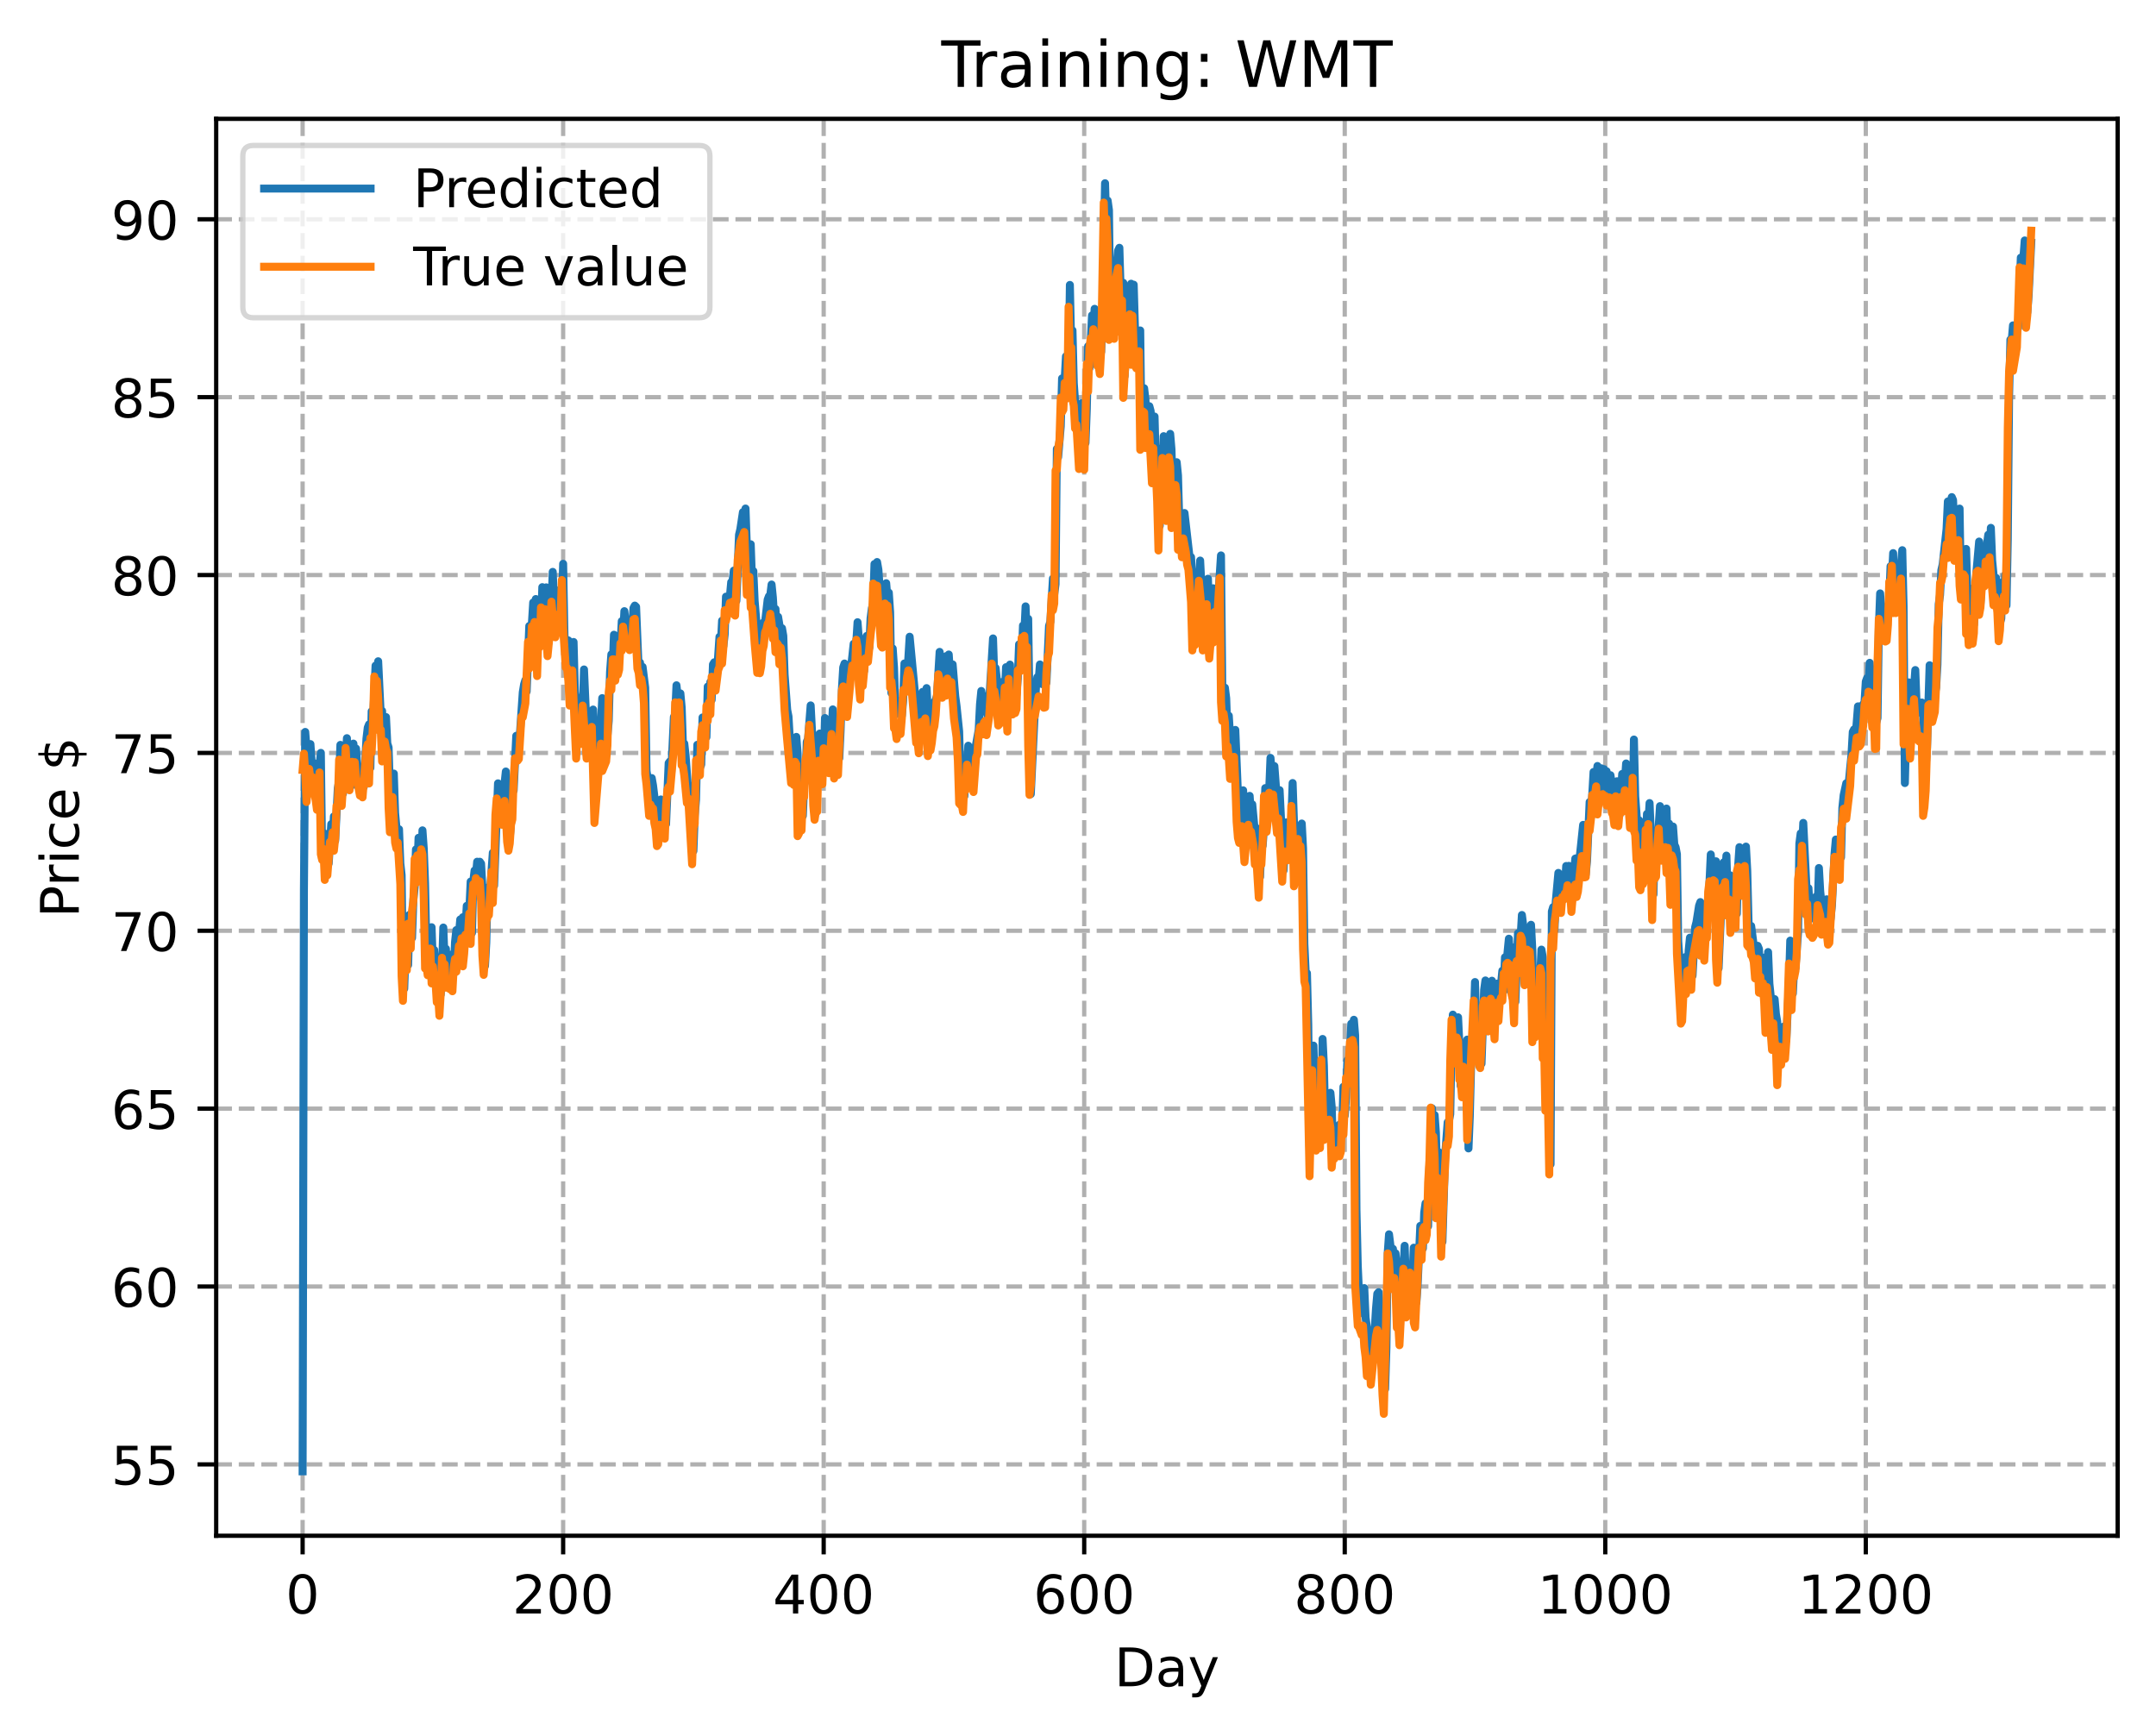 <?xml version="1.0" encoding="utf-8" standalone="no"?>
<!DOCTYPE svg PUBLIC "-//W3C//DTD SVG 1.1//EN"
  "http://www.w3.org/Graphics/SVG/1.1/DTD/svg11.dtd">
<!-- Created with matplotlib (https://matplotlib.org/) -->
<svg height="325.986pt" version="1.1" viewBox="0 0 404.923 325.986" width="404.923pt" xmlns="http://www.w3.org/2000/svg" xmlns:xlink="http://www.w3.org/1999/xlink">
 <defs>
  <style type="text/css">
*{stroke-linecap:butt;stroke-linejoin:round;}
  </style>
 </defs>
 <g id="figure_1">
  <g id="patch_1">
   <path d="M 0 325.986 
L 404.923 325.986 
L 404.923 0 
L 0 0 
z
" style="fill:#ffffff;"/>
  </g>
  <g id="axes_1">
   <g id="patch_2">
    <path d="M 40.603 288.43 
L 397.723 288.43 
L 397.723 22.318 
L 40.603 22.318 
z
" style="fill:#ffffff;"/>
   </g>
   <g id="matplotlib.axis_1">
    <g id="xtick_1">
     <g id="line2d_1">
      <path clip-path="url(#p820df9505b)" d="M 56.836 288.43 
L 56.836 22.318 
" style="fill:none;stroke:#b0b0b0;stroke-dasharray:2.96,1.28;stroke-dashoffset:0;stroke-width:0.8;"/>
     </g>
     <g id="line2d_2">
      <defs>
       <path d="M 0 0 
L 0 3.5 
" id="m2f281f7843" style="stroke:#000000;stroke-width:0.8;"/>
      </defs>
      <g>
       <use style="stroke:#000000;stroke-width:0.8;" x="56.836" xlink:href="#m2f281f7843" y="288.43"/>
      </g>
     </g>
     <g id="text_1">
      <!-- 0 -->
      <defs>
       <path d="M 31.781 66.406 
Q 24.172 66.406 20.328 58.906 
Q 16.5 51.422 16.5 36.375 
Q 16.5 21.391 20.328 13.891 
Q 24.172 6.391 31.781 6.391 
Q 39.453 6.391 43.281 13.891 
Q 47.125 21.391 47.125 36.375 
Q 47.125 51.422 43.281 58.906 
Q 39.453 66.406 31.781 66.406 
z
M 31.781 74.219 
Q 44.047 74.219 50.516 64.516 
Q 56.984 54.828 56.984 36.375 
Q 56.984 17.969 50.516 8.266 
Q 44.047 -1.422 31.781 -1.422 
Q 19.531 -1.422 13.062 8.266 
Q 6.594 17.969 6.594 36.375 
Q 6.594 54.828 13.062 64.516 
Q 19.531 74.219 31.781 74.219 
z
" id="DejaVuSans-48"/>
      </defs>
      <g transform="translate(53.655 303.029)scale(0.1 -0.1)">
       <use xlink:href="#DejaVuSans-48"/>
      </g>
     </g>
    </g>
    <g id="xtick_2">
     <g id="line2d_3">
      <path clip-path="url(#p820df9505b)" d="M 105.766 288.43 
L 105.766 22.318 
" style="fill:none;stroke:#b0b0b0;stroke-dasharray:2.96,1.28;stroke-dashoffset:0;stroke-width:0.8;"/>
     </g>
     <g id="line2d_4">
      <g>
       <use style="stroke:#000000;stroke-width:0.8;" x="105.766" xlink:href="#m2f281f7843" y="288.43"/>
      </g>
     </g>
     <g id="text_2">
      <!-- 200 -->
      <defs>
       <path d="M 19.188 8.297 
L 53.609 8.297 
L 53.609 0 
L 7.328 0 
L 7.328 8.297 
Q 12.938 14.109 22.625 23.891 
Q 32.328 33.688 34.812 36.531 
Q 39.547 41.844 41.422 45.531 
Q 43.312 49.219 43.312 52.781 
Q 43.312 58.594 39.234 62.25 
Q 35.156 65.922 28.609 65.922 
Q 23.969 65.922 18.812 64.312 
Q 13.672 62.703 7.812 59.422 
L 7.812 69.391 
Q 13.766 71.781 18.938 73 
Q 24.125 74.219 28.422 74.219 
Q 39.75 74.219 46.484 68.547 
Q 53.219 62.891 53.219 53.422 
Q 53.219 48.922 51.531 44.891 
Q 49.859 40.875 45.406 35.406 
Q 44.188 33.984 37.641 27.219 
Q 31.109 20.453 19.188 8.297 
z
" id="DejaVuSans-50"/>
      </defs>
      <g transform="translate(96.223 303.029)scale(0.1 -0.1)">
       <use xlink:href="#DejaVuSans-50"/>
       <use x="63.623" xlink:href="#DejaVuSans-48"/>
       <use x="127.246" xlink:href="#DejaVuSans-48"/>
      </g>
     </g>
    </g>
    <g id="xtick_3">
     <g id="line2d_5">
      <path clip-path="url(#p820df9505b)" d="M 154.697 288.43 
L 154.697 22.318 
" style="fill:none;stroke:#b0b0b0;stroke-dasharray:2.96,1.28;stroke-dashoffset:0;stroke-width:0.8;"/>
     </g>
     <g id="line2d_6">
      <g>
       <use style="stroke:#000000;stroke-width:0.8;" x="154.697" xlink:href="#m2f281f7843" y="288.43"/>
      </g>
     </g>
     <g id="text_3">
      <!-- 400 -->
      <defs>
       <path d="M 37.797 64.312 
L 12.891 25.391 
L 37.797 25.391 
z
M 35.203 72.906 
L 47.609 72.906 
L 47.609 25.391 
L 58.016 25.391 
L 58.016 17.188 
L 47.609 17.188 
L 47.609 0 
L 37.797 0 
L 37.797 17.188 
L 4.891 17.188 
L 4.891 26.703 
z
" id="DejaVuSans-52"/>
      </defs>
      <g transform="translate(145.153 303.029)scale(0.1 -0.1)">
       <use xlink:href="#DejaVuSans-52"/>
       <use x="63.623" xlink:href="#DejaVuSans-48"/>
       <use x="127.246" xlink:href="#DejaVuSans-48"/>
      </g>
     </g>
    </g>
    <g id="xtick_4">
     <g id="line2d_7">
      <path clip-path="url(#p820df9505b)" d="M 203.628 288.43 
L 203.628 22.318 
" style="fill:none;stroke:#b0b0b0;stroke-dasharray:2.96,1.28;stroke-dashoffset:0;stroke-width:0.8;"/>
     </g>
     <g id="line2d_8">
      <g>
       <use style="stroke:#000000;stroke-width:0.8;" x="203.628" xlink:href="#m2f281f7843" y="288.43"/>
      </g>
     </g>
     <g id="text_4">
      <!-- 600 -->
      <defs>
       <path d="M 33.016 40.375 
Q 26.375 40.375 22.484 35.828 
Q 18.609 31.297 18.609 23.391 
Q 18.609 15.531 22.484 10.953 
Q 26.375 6.391 33.016 6.391 
Q 39.656 6.391 43.531 10.953 
Q 47.406 15.531 47.406 23.391 
Q 47.406 31.297 43.531 35.828 
Q 39.656 40.375 33.016 40.375 
z
M 52.594 71.297 
L 52.594 62.312 
Q 48.875 64.062 45.094 64.984 
Q 41.312 65.922 37.594 65.922 
Q 27.828 65.922 22.672 59.328 
Q 17.531 52.734 16.797 39.406 
Q 19.672 43.656 24.016 45.922 
Q 28.375 48.188 33.594 48.188 
Q 44.578 48.188 50.953 41.516 
Q 57.328 34.859 57.328 23.391 
Q 57.328 12.156 50.688 5.359 
Q 44.047 -1.422 33.016 -1.422 
Q 20.359 -1.422 13.672 8.266 
Q 6.984 17.969 6.984 36.375 
Q 6.984 53.656 15.188 63.938 
Q 23.391 74.219 37.203 74.219 
Q 40.922 74.219 44.703 73.484 
Q 48.484 72.75 52.594 71.297 
z
" id="DejaVuSans-54"/>
      </defs>
      <g transform="translate(194.084 303.029)scale(0.1 -0.1)">
       <use xlink:href="#DejaVuSans-54"/>
       <use x="63.623" xlink:href="#DejaVuSans-48"/>
       <use x="127.246" xlink:href="#DejaVuSans-48"/>
      </g>
     </g>
    </g>
    <g id="xtick_5">
     <g id="line2d_9">
      <path clip-path="url(#p820df9505b)" d="M 252.558 288.43 
L 252.558 22.318 
" style="fill:none;stroke:#b0b0b0;stroke-dasharray:2.96,1.28;stroke-dashoffset:0;stroke-width:0.8;"/>
     </g>
     <g id="line2d_10">
      <g>
       <use style="stroke:#000000;stroke-width:0.8;" x="252.558" xlink:href="#m2f281f7843" y="288.43"/>
      </g>
     </g>
     <g id="text_5">
      <!-- 800 -->
      <defs>
       <path d="M 31.781 34.625 
Q 24.75 34.625 20.719 30.859 
Q 16.703 27.094 16.703 20.516 
Q 16.703 13.922 20.719 10.156 
Q 24.75 6.391 31.781 6.391 
Q 38.812 6.391 42.859 10.172 
Q 46.922 13.969 46.922 20.516 
Q 46.922 27.094 42.891 30.859 
Q 38.875 34.625 31.781 34.625 
z
M 21.922 38.812 
Q 15.578 40.375 12.031 44.719 
Q 8.5 49.078 8.5 55.328 
Q 8.5 64.062 14.719 69.141 
Q 20.953 74.219 31.781 74.219 
Q 42.672 74.219 48.875 69.141 
Q 55.078 64.062 55.078 55.328 
Q 55.078 49.078 51.531 44.719 
Q 48 40.375 41.703 38.812 
Q 48.828 37.156 52.797 32.312 
Q 56.781 27.484 56.781 20.516 
Q 56.781 9.906 50.312 4.234 
Q 43.844 -1.422 31.781 -1.422 
Q 19.734 -1.422 13.25 4.234 
Q 6.781 9.906 6.781 20.516 
Q 6.781 27.484 10.781 32.312 
Q 14.797 37.156 21.922 38.812 
z
M 18.312 54.391 
Q 18.312 48.734 21.844 45.562 
Q 25.391 42.391 31.781 42.391 
Q 38.141 42.391 41.719 45.562 
Q 45.312 48.734 45.312 54.391 
Q 45.312 60.062 41.719 63.234 
Q 38.141 66.406 31.781 66.406 
Q 25.391 66.406 21.844 63.234 
Q 18.312 60.062 18.312 54.391 
z
" id="DejaVuSans-56"/>
      </defs>
      <g transform="translate(243.015 303.029)scale(0.1 -0.1)">
       <use xlink:href="#DejaVuSans-56"/>
       <use x="63.623" xlink:href="#DejaVuSans-48"/>
       <use x="127.246" xlink:href="#DejaVuSans-48"/>
      </g>
     </g>
    </g>
    <g id="xtick_6">
     <g id="line2d_11">
      <path clip-path="url(#p820df9505b)" d="M 301.489 288.43 
L 301.489 22.318 
" style="fill:none;stroke:#b0b0b0;stroke-dasharray:2.96,1.28;stroke-dashoffset:0;stroke-width:0.8;"/>
     </g>
     <g id="line2d_12">
      <g>
       <use style="stroke:#000000;stroke-width:0.8;" x="301.489" xlink:href="#m2f281f7843" y="288.43"/>
      </g>
     </g>
     <g id="text_6">
      <!-- 1000 -->
      <defs>
       <path d="M 12.406 8.297 
L 28.516 8.297 
L 28.516 63.922 
L 10.984 60.406 
L 10.984 69.391 
L 28.422 72.906 
L 38.281 72.906 
L 38.281 8.297 
L 54.391 8.297 
L 54.391 0 
L 12.406 0 
z
" id="DejaVuSans-49"/>
      </defs>
      <g transform="translate(288.764 303.029)scale(0.1 -0.1)">
       <use xlink:href="#DejaVuSans-49"/>
       <use x="63.623" xlink:href="#DejaVuSans-48"/>
       <use x="127.246" xlink:href="#DejaVuSans-48"/>
       <use x="190.869" xlink:href="#DejaVuSans-48"/>
      </g>
     </g>
    </g>
    <g id="xtick_7">
     <g id="line2d_13">
      <path clip-path="url(#p820df9505b)" d="M 350.419 288.43 
L 350.419 22.318 
" style="fill:none;stroke:#b0b0b0;stroke-dasharray:2.96,1.28;stroke-dashoffset:0;stroke-width:0.8;"/>
     </g>
     <g id="line2d_14">
      <g>
       <use style="stroke:#000000;stroke-width:0.8;" x="350.419" xlink:href="#m2f281f7843" y="288.43"/>
      </g>
     </g>
     <g id="text_7">
      <!-- 1200 -->
      <g transform="translate(337.694 303.029)scale(0.1 -0.1)">
       <use xlink:href="#DejaVuSans-49"/>
       <use x="63.623" xlink:href="#DejaVuSans-50"/>
       <use x="127.246" xlink:href="#DejaVuSans-48"/>
       <use x="190.869" xlink:href="#DejaVuSans-48"/>
      </g>
     </g>
    </g>
    <g id="text_8">
     <!-- Day -->
     <defs>
      <path d="M 19.672 64.797 
L 19.672 8.109 
L 31.594 8.109 
Q 46.688 8.109 53.688 14.938 
Q 60.688 21.781 60.688 36.531 
Q 60.688 51.172 53.688 57.984 
Q 46.688 64.797 31.594 64.797 
z
M 9.812 72.906 
L 30.078 72.906 
Q 51.266 72.906 61.172 64.094 
Q 71.094 55.281 71.094 36.531 
Q 71.094 17.672 61.125 8.828 
Q 51.172 0 30.078 0 
L 9.812 0 
z
" id="DejaVuSans-68"/>
      <path d="M 34.281 27.484 
Q 23.391 27.484 19.188 25 
Q 14.984 22.516 14.984 16.5 
Q 14.984 11.719 18.141 8.906 
Q 21.297 6.109 26.703 6.109 
Q 34.188 6.109 38.703 11.406 
Q 43.219 16.703 43.219 25.484 
L 43.219 27.484 
z
M 52.203 31.203 
L 52.203 0 
L 43.219 0 
L 43.219 8.297 
Q 40.141 3.328 35.547 0.953 
Q 30.953 -1.422 24.312 -1.422 
Q 15.922 -1.422 10.953 3.297 
Q 6 8.016 6 15.922 
Q 6 25.141 12.172 29.828 
Q 18.359 34.516 30.609 34.516 
L 43.219 34.516 
L 43.219 35.406 
Q 43.219 41.609 39.141 45 
Q 35.062 48.391 27.688 48.391 
Q 23 48.391 18.547 47.266 
Q 14.109 46.141 10.016 43.891 
L 10.016 52.203 
Q 14.938 54.109 19.578 55.047 
Q 24.219 56 28.609 56 
Q 40.484 56 46.344 49.844 
Q 52.203 43.703 52.203 31.203 
z
" id="DejaVuSans-97"/>
      <path d="M 32.172 -5.078 
Q 28.375 -14.844 24.75 -17.812 
Q 21.141 -20.797 15.094 -20.797 
L 7.906 -20.797 
L 7.906 -13.281 
L 13.188 -13.281 
Q 16.891 -13.281 18.938 -11.516 
Q 21 -9.766 23.484 -3.219 
L 25.094 0.875 
L 2.984 54.688 
L 12.5 54.688 
L 29.594 11.922 
L 46.688 54.688 
L 56.203 54.688 
z
" id="DejaVuSans-121"/>
     </defs>
     <g transform="translate(209.29 316.707)scale(0.1 -0.1)">
      <use xlink:href="#DejaVuSans-68"/>
      <use x="77.002" xlink:href="#DejaVuSans-97"/>
      <use x="138.281" xlink:href="#DejaVuSans-121"/>
     </g>
    </g>
   </g>
   <g id="matplotlib.axis_2">
    <g id="ytick_1">
     <g id="line2d_15">
      <path clip-path="url(#p820df9505b)" d="M 40.603 275.031 
L 397.723 275.031 
" style="fill:none;stroke:#b0b0b0;stroke-dasharray:2.96,1.28;stroke-dashoffset:0;stroke-width:0.8;"/>
     </g>
     <g id="line2d_16">
      <defs>
       <path d="M 0 0 
L -3.5 0 
" id="m77e24a51e5" style="stroke:#000000;stroke-width:0.8;"/>
      </defs>
      <g>
       <use style="stroke:#000000;stroke-width:0.8;" x="40.603" xlink:href="#m77e24a51e5" y="275.031"/>
      </g>
     </g>
     <g id="text_9">
      <!-- 55 -->
      <defs>
       <path d="M 10.797 72.906 
L 49.516 72.906 
L 49.516 64.594 
L 19.828 64.594 
L 19.828 46.734 
Q 21.969 47.469 24.109 47.828 
Q 26.266 48.188 28.422 48.188 
Q 40.625 48.188 47.75 41.5 
Q 54.891 34.812 54.891 23.391 
Q 54.891 11.625 47.562 5.094 
Q 40.234 -1.422 26.906 -1.422 
Q 22.312 -1.422 17.547 -0.641 
Q 12.797 0.141 7.719 1.703 
L 7.719 11.625 
Q 12.109 9.234 16.797 8.062 
Q 21.484 6.891 26.703 6.891 
Q 35.156 6.891 40.078 11.328 
Q 45.016 15.766 45.016 23.391 
Q 45.016 31 40.078 35.438 
Q 35.156 39.891 26.703 39.891 
Q 22.75 39.891 18.812 39.016 
Q 14.891 38.141 10.797 36.281 
z
" id="DejaVuSans-53"/>
      </defs>
      <g transform="translate(20.878 278.83)scale(0.1 -0.1)">
       <use xlink:href="#DejaVuSans-53"/>
       <use x="63.623" xlink:href="#DejaVuSans-53"/>
      </g>
     </g>
    </g>
    <g id="ytick_2">
     <g id="line2d_17">
      <path clip-path="url(#p820df9505b)" d="M 40.603 241.624 
L 397.723 241.624 
" style="fill:none;stroke:#b0b0b0;stroke-dasharray:2.96,1.28;stroke-dashoffset:0;stroke-width:0.8;"/>
     </g>
     <g id="line2d_18">
      <g>
       <use style="stroke:#000000;stroke-width:0.8;" x="40.603" xlink:href="#m77e24a51e5" y="241.624"/>
      </g>
     </g>
     <g id="text_10">
      <!-- 60 -->
      <g transform="translate(20.878 245.424)scale(0.1 -0.1)">
       <use xlink:href="#DejaVuSans-54"/>
       <use x="63.623" xlink:href="#DejaVuSans-48"/>
      </g>
     </g>
    </g>
    <g id="ytick_3">
     <g id="line2d_19">
      <path clip-path="url(#p820df9505b)" d="M 40.603 208.218 
L 397.723 208.218 
" style="fill:none;stroke:#b0b0b0;stroke-dasharray:2.96,1.28;stroke-dashoffset:0;stroke-width:0.8;"/>
     </g>
     <g id="line2d_20">
      <g>
       <use style="stroke:#000000;stroke-width:0.8;" x="40.603" xlink:href="#m77e24a51e5" y="208.218"/>
      </g>
     </g>
     <g id="text_11">
      <!-- 65 -->
      <g transform="translate(20.878 212.018)scale(0.1 -0.1)">
       <use xlink:href="#DejaVuSans-54"/>
       <use x="63.623" xlink:href="#DejaVuSans-53"/>
      </g>
     </g>
    </g>
    <g id="ytick_4">
     <g id="line2d_21">
      <path clip-path="url(#p820df9505b)" d="M 40.603 174.812 
L 397.723 174.812 
" style="fill:none;stroke:#b0b0b0;stroke-dasharray:2.96,1.28;stroke-dashoffset:0;stroke-width:0.8;"/>
     </g>
     <g id="line2d_22">
      <g>
       <use style="stroke:#000000;stroke-width:0.8;" x="40.603" xlink:href="#m77e24a51e5" y="174.812"/>
      </g>
     </g>
     <g id="text_12">
      <!-- 70 -->
      <defs>
       <path d="M 8.203 72.906 
L 55.078 72.906 
L 55.078 68.703 
L 28.609 0 
L 18.312 0 
L 43.219 64.594 
L 8.203 64.594 
z
" id="DejaVuSans-55"/>
      </defs>
      <g transform="translate(20.878 178.612)scale(0.1 -0.1)">
       <use xlink:href="#DejaVuSans-55"/>
       <use x="63.623" xlink:href="#DejaVuSans-48"/>
      </g>
     </g>
    </g>
    <g id="ytick_5">
     <g id="line2d_23">
      <path clip-path="url(#p820df9505b)" d="M 40.603 141.406 
L 397.723 141.406 
" style="fill:none;stroke:#b0b0b0;stroke-dasharray:2.96,1.28;stroke-dashoffset:0;stroke-width:0.8;"/>
     </g>
     <g id="line2d_24">
      <g>
       <use style="stroke:#000000;stroke-width:0.8;" x="40.603" xlink:href="#m77e24a51e5" y="141.406"/>
      </g>
     </g>
     <g id="text_13">
      <!-- 75 -->
      <g transform="translate(20.878 145.206)scale(0.1 -0.1)">
       <use xlink:href="#DejaVuSans-55"/>
       <use x="63.623" xlink:href="#DejaVuSans-53"/>
      </g>
     </g>
    </g>
    <g id="ytick_6">
     <g id="line2d_25">
      <path clip-path="url(#p820df9505b)" d="M 40.603 108 
L 397.723 108 
" style="fill:none;stroke:#b0b0b0;stroke-dasharray:2.96,1.28;stroke-dashoffset:0;stroke-width:0.8;"/>
     </g>
     <g id="line2d_26">
      <g>
       <use style="stroke:#000000;stroke-width:0.8;" x="40.603" xlink:href="#m77e24a51e5" y="108"/>
      </g>
     </g>
     <g id="text_14">
      <!-- 80 -->
      <g transform="translate(20.878 111.8)scale(0.1 -0.1)">
       <use xlink:href="#DejaVuSans-56"/>
       <use x="63.623" xlink:href="#DejaVuSans-48"/>
      </g>
     </g>
    </g>
    <g id="ytick_7">
     <g id="line2d_27">
      <path clip-path="url(#p820df9505b)" d="M 40.603 74.594 
L 397.723 74.594 
" style="fill:none;stroke:#b0b0b0;stroke-dasharray:2.96,1.28;stroke-dashoffset:0;stroke-width:0.8;"/>
     </g>
     <g id="line2d_28">
      <g>
       <use style="stroke:#000000;stroke-width:0.8;" x="40.603" xlink:href="#m77e24a51e5" y="74.594"/>
      </g>
     </g>
     <g id="text_15">
      <!-- 85 -->
      <g transform="translate(20.878 78.394)scale(0.1 -0.1)">
       <use xlink:href="#DejaVuSans-56"/>
       <use x="63.623" xlink:href="#DejaVuSans-53"/>
      </g>
     </g>
    </g>
    <g id="ytick_8">
     <g id="line2d_29">
      <path clip-path="url(#p820df9505b)" d="M 40.603 41.188 
L 397.723 41.188 
" style="fill:none;stroke:#b0b0b0;stroke-dasharray:2.96,1.28;stroke-dashoffset:0;stroke-width:0.8;"/>
     </g>
     <g id="line2d_30">
      <g>
       <use style="stroke:#000000;stroke-width:0.8;" x="40.603" xlink:href="#m77e24a51e5" y="41.188"/>
      </g>
     </g>
     <g id="text_16">
      <!-- 90 -->
      <defs>
       <path d="M 10.984 1.516 
L 10.984 10.5 
Q 14.703 8.734 18.5 7.812 
Q 22.312 6.891 25.984 6.891 
Q 35.75 6.891 40.891 13.453 
Q 46.047 20.016 46.781 33.406 
Q 43.953 29.203 39.594 26.953 
Q 35.25 24.703 29.984 24.703 
Q 19.047 24.703 12.672 31.312 
Q 6.297 37.938 6.297 49.422 
Q 6.297 60.641 12.938 67.422 
Q 19.578 74.219 30.609 74.219 
Q 43.266 74.219 49.922 64.516 
Q 56.594 54.828 56.594 36.375 
Q 56.594 19.141 48.406 8.859 
Q 40.234 -1.422 26.422 -1.422 
Q 22.703 -1.422 18.891 -0.688 
Q 15.094 0.047 10.984 1.516 
z
M 30.609 32.422 
Q 37.25 32.422 41.125 36.953 
Q 45.016 41.5 45.016 49.422 
Q 45.016 57.281 41.125 61.844 
Q 37.25 66.406 30.609 66.406 
Q 23.969 66.406 20.094 61.844 
Q 16.219 57.281 16.219 49.422 
Q 16.219 41.5 20.094 36.953 
Q 23.969 32.422 30.609 32.422 
z
" id="DejaVuSans-57"/>
      </defs>
      <g transform="translate(20.878 44.987)scale(0.1 -0.1)">
       <use xlink:href="#DejaVuSans-57"/>
       <use x="63.623" xlink:href="#DejaVuSans-48"/>
      </g>
     </g>
    </g>
    <g id="text_17">
     <!-- Price $ -->
     <defs>
      <path d="M 19.672 64.797 
L 19.672 37.406 
L 32.078 37.406 
Q 38.969 37.406 42.719 40.969 
Q 46.484 44.531 46.484 51.125 
Q 46.484 57.672 42.719 61.234 
Q 38.969 64.797 32.078 64.797 
z
M 9.812 72.906 
L 32.078 72.906 
Q 44.344 72.906 50.609 67.359 
Q 56.891 61.812 56.891 51.125 
Q 56.891 40.328 50.609 34.812 
Q 44.344 29.297 32.078 29.297 
L 19.672 29.297 
L 19.672 0 
L 9.812 0 
z
" id="DejaVuSans-80"/>
      <path d="M 41.109 46.297 
Q 39.594 47.172 37.812 47.578 
Q 36.031 48 33.891 48 
Q 26.266 48 22.188 43.047 
Q 18.109 38.094 18.109 28.812 
L 18.109 0 
L 9.078 0 
L 9.078 54.688 
L 18.109 54.688 
L 18.109 46.188 
Q 20.953 51.172 25.484 53.578 
Q 30.031 56 36.531 56 
Q 37.453 56 38.578 55.875 
Q 39.703 55.766 41.062 55.516 
z
" id="DejaVuSans-114"/>
      <path d="M 9.422 54.688 
L 18.406 54.688 
L 18.406 0 
L 9.422 0 
z
M 9.422 75.984 
L 18.406 75.984 
L 18.406 64.594 
L 9.422 64.594 
z
" id="DejaVuSans-105"/>
      <path d="M 48.781 52.594 
L 48.781 44.188 
Q 44.969 46.297 41.141 47.344 
Q 37.312 48.391 33.406 48.391 
Q 24.656 48.391 19.812 42.844 
Q 14.984 37.312 14.984 27.297 
Q 14.984 17.281 19.812 11.734 
Q 24.656 6.203 33.406 6.203 
Q 37.312 6.203 41.141 7.25 
Q 44.969 8.297 48.781 10.406 
L 48.781 2.094 
Q 45.016 0.344 40.984 -0.531 
Q 36.969 -1.422 32.422 -1.422 
Q 20.062 -1.422 12.781 6.344 
Q 5.516 14.109 5.516 27.297 
Q 5.516 40.672 12.859 48.328 
Q 20.219 56 33.016 56 
Q 37.156 56 41.109 55.141 
Q 45.062 54.297 48.781 52.594 
z
" id="DejaVuSans-99"/>
      <path d="M 56.203 29.594 
L 56.203 25.203 
L 14.891 25.203 
Q 15.484 15.922 20.484 11.062 
Q 25.484 6.203 34.422 6.203 
Q 39.594 6.203 44.453 7.469 
Q 49.312 8.734 54.109 11.281 
L 54.109 2.781 
Q 49.266 0.734 44.188 -0.344 
Q 39.109 -1.422 33.891 -1.422 
Q 20.797 -1.422 13.156 6.188 
Q 5.516 13.812 5.516 26.812 
Q 5.516 40.234 12.766 48.109 
Q 20.016 56 32.328 56 
Q 43.359 56 49.781 48.891 
Q 56.203 41.797 56.203 29.594 
z
M 47.219 32.234 
Q 47.125 39.594 43.094 43.984 
Q 39.062 48.391 32.422 48.391 
Q 24.906 48.391 20.391 44.141 
Q 15.875 39.891 15.188 32.172 
z
" id="DejaVuSans-101"/>
      <path id="DejaVuSans-32"/>
      <path d="M 33.797 -14.703 
L 28.906 -14.703 
L 28.859 0 
Q 23.734 0.094 18.609 1.188 
Q 13.484 2.297 8.297 4.5 
L 8.297 13.281 
Q 13.281 10.156 18.375 8.562 
Q 23.484 6.984 28.906 6.938 
L 28.906 29.203 
Q 18.109 30.953 13.203 35.156 
Q 8.297 39.359 8.297 46.688 
Q 8.297 54.641 13.625 59.219 
Q 18.953 63.812 28.906 64.5 
L 28.906 75.984 
L 33.797 75.984 
L 33.797 64.656 
Q 38.328 64.453 42.578 63.688 
Q 46.828 62.938 50.875 61.625 
L 50.875 53.078 
Q 46.828 55.125 42.547 56.25 
Q 38.281 57.375 33.797 57.562 
L 33.797 36.719 
Q 44.875 35.016 50.094 30.609 
Q 55.328 26.219 55.328 18.609 
Q 55.328 10.359 49.781 5.594 
Q 44.234 0.828 33.797 0.094 
z
M 28.906 37.594 
L 28.906 57.625 
Q 23.25 56.984 20.266 54.391 
Q 17.281 51.812 17.281 47.516 
Q 17.281 43.312 20.031 40.969 
Q 22.797 38.625 28.906 37.594 
z
M 33.797 28.219 
L 33.797 7.078 
Q 39.984 7.906 43.141 10.594 
Q 46.297 13.281 46.297 17.672 
Q 46.297 21.969 43.281 24.5 
Q 40.281 27.047 33.797 28.219 
z
" id="DejaVuSans-36"/>
     </defs>
     <g transform="translate(14.798 172.342)rotate(-90)scale(0.1 -0.1)">
      <use xlink:href="#DejaVuSans-80"/>
      <use x="58.553" xlink:href="#DejaVuSans-114"/>
      <use x="99.666" xlink:href="#DejaVuSans-105"/>
      <use x="127.449" xlink:href="#DejaVuSans-99"/>
      <use x="182.43" xlink:href="#DejaVuSans-101"/>
      <use x="243.953" xlink:href="#DejaVuSans-32"/>
      <use x="275.74" xlink:href="#DejaVuSans-36"/>
     </g>
    </g>
   </g>
   <g id="line2d_31">
    <path clip-path="url(#p820df9505b)" d="M 56.836 276.334 
L 57.081 167.138 
L 57.325 137.467 
L 57.57 140.54 
L 57.814 145.613 
L 58.059 145.085 
L 58.304 139.75 
L 58.548 143.381 
L 58.793 145.141 
L 59.038 143.368 
L 59.282 146.341 
L 59.527 147.424 
L 59.772 150.042 
L 60.016 143.747 
L 60.261 141.4 
L 60.506 161.223 
L 60.995 156.553 
L 61.24 162.135 
L 61.484 159.506 
L 61.729 162.176 
L 62.218 154.778 
L 62.463 158.01 
L 62.708 153.333 
L 62.952 157.878 
L 63.441 148.033 
L 63.686 146.733 
L 63.931 139.897 
L 64.175 147.816 
L 64.42 149.036 
L 64.665 144.268 
L 64.909 143.616 
L 65.154 138.639 
L 65.399 144.669 
L 65.643 146.673 
L 65.888 147.673 
L 66.133 142.455 
L 66.377 139.66 
L 66.622 143.36 
L 66.867 140.589 
L 67.111 143.987 
L 67.356 144.467 
L 67.845 148.471 
L 68.09 144.448 
L 68.335 147.768 
L 68.824 138.72 
L 69.069 136.655 
L 69.313 136.046 
L 69.558 144.228 
L 69.802 133.592 
L 70.047 135.473 
L 70.536 125.013 
L 70.781 127.046 
L 71.026 124.194 
L 71.515 134.458 
L 71.76 133.509 
L 72.004 141.48 
L 72.249 138.767 
L 72.494 134.675 
L 72.738 139.617 
L 72.983 140.388 
L 73.228 148.477 
L 73.472 152.606 
L 73.717 149.964 
L 73.962 145.286 
L 74.206 152.675 
L 74.696 158.057 
L 74.94 155.74 
L 75.185 162.126 
L 75.429 164.348 
L 75.674 183.37 
L 75.919 185.682 
L 76.163 178.875 
L 76.653 181.235 
L 76.897 171.815 
L 77.142 174.702 
L 77.387 176.145 
L 77.631 169.081 
L 77.876 166.545 
L 78.121 159.532 
L 78.365 163.807 
L 78.61 157.348 
L 78.855 162.562 
L 79.099 163.615 
L 79.344 155.951 
L 79.589 159.38 
L 79.833 165.96 
L 80.078 178.492 
L 80.323 175.984 
L 80.567 179.786 
L 80.812 175.858 
L 81.056 174.144 
L 81.301 181.251 
L 81.546 178.412 
L 81.79 181.555 
L 82.035 181.963 
L 82.28 185.82 
L 82.524 182.403 
L 82.769 186.784 
L 83.014 182.206 
L 83.258 174.204 
L 83.503 180.481 
L 83.748 178.197 
L 83.992 182.78 
L 84.237 180.267 
L 84.482 180.523 
L 84.726 181.467 
L 84.971 179.202 
L 85.216 182.901 
L 85.46 176.929 
L 85.705 174.678 
L 85.95 178.152 
L 86.439 172.689 
L 86.684 175.044 
L 86.928 172.263 
L 87.173 176.784 
L 87.417 174.485 
L 87.662 170.129 
L 87.907 171.439 
L 88.151 170.771 
L 88.396 165.57 
L 88.641 175.215 
L 88.885 165.567 
L 89.13 163.489 
L 89.375 164.457 
L 89.619 161.841 
L 89.864 164.821 
L 90.109 161.847 
L 90.353 162.198 
L 90.598 166.65 
L 90.843 179.84 
L 91.087 181.407 
L 91.332 177.018 
L 91.577 166.706 
L 91.821 167.966 
L 92.066 167.151 
L 92.555 160.161 
L 92.8 166.327 
L 93.534 147.121 
L 93.778 149.567 
L 94.023 149.947 
L 94.268 152.075 
L 94.512 152.553 
L 94.757 147.192 
L 95.002 144.897 
L 95.491 154.467 
L 95.736 157.402 
L 95.98 154.465 
L 96.225 147.891 
L 96.47 148.475 
L 96.959 138.198 
L 97.204 140.114 
L 97.448 139.414 
L 97.693 137.197 
L 98.182 130.029 
L 98.427 128.545 
L 98.672 127.746 
L 98.916 129.873 
L 99.405 117.563 
L 99.65 121.079 
L 100.139 113.154 
L 100.384 114.203 
L 100.629 112.506 
L 100.873 113.862 
L 101.118 120.988 
L 101.363 115.137 
L 101.607 117.885 
L 101.852 110.275 
L 102.097 115.404 
L 102.586 110.313 
L 103.075 120.599 
L 103.565 113.942 
L 103.809 107.406 
L 104.054 112.921 
L 104.299 111.422 
L 104.543 116.532 
L 104.788 114.633 
L 105.032 110.839 
L 105.277 114.558 
L 105.522 114.525 
L 105.766 105.888 
L 106.011 119.312 
L 106.5 122.826 
L 106.745 120.274 
L 106.99 122.877 
L 107.234 128.044 
L 107.479 122.09 
L 107.724 120.572 
L 107.968 129.848 
L 108.213 132.49 
L 108.458 138.456 
L 108.702 133.451 
L 108.947 131.054 
L 109.192 135.268 
L 109.436 134.038 
L 109.681 125.734 
L 110.17 136.822 
L 110.415 138.592 
L 110.66 137.232 
L 110.904 139.2 
L 111.149 137.728 
L 111.393 133.263 
L 111.883 149.521 
L 112.372 142.838 
L 112.617 141.162 
L 113.106 131.116 
L 113.351 139.374 
L 113.84 137.175 
L 114.085 138.139 
L 114.329 135.363 
L 114.574 126.197 
L 114.819 122.896 
L 115.063 125.557 
L 115.308 119.214 
L 115.553 119.387 
L 115.797 125.521 
L 116.042 121.523 
L 116.287 122.92 
L 116.531 121.333 
L 116.776 116.658 
L 117.02 119.454 
L 117.265 114.784 
L 117.754 119.194 
L 117.999 120.288 
L 118.244 119.496 
L 118.488 119.692 
L 118.733 117.846 
L 118.978 114.184 
L 119.222 113.739 
L 119.467 113.97 
L 119.956 125.919 
L 120.201 124.439 
L 120.446 126.778 
L 120.69 125.256 
L 121.18 129.16 
L 121.424 144.767 
L 121.669 146.356 
L 121.914 149.67 
L 122.158 150.237 
L 122.403 146.131 
L 122.648 147.514 
L 123.381 153.559 
L 123.626 155.152 
L 123.871 154.173 
L 124.115 150.151 
L 124.36 151.794 
L 124.605 151.456 
L 125.094 154.783 
L 125.583 143.315 
L 125.828 142.995 
L 126.073 145.097 
L 126.562 134.662 
L 126.807 134.223 
L 127.051 128.706 
L 127.296 131.02 
L 127.541 132.158 
L 127.785 130.227 
L 128.03 132.897 
L 128.275 140.25 
L 128.519 139.659 
L 128.764 141.894 
L 129.253 148.542 
L 129.498 147.555 
L 129.742 151.171 
L 129.987 152.621 
L 130.232 159.817 
L 130.476 153.249 
L 130.721 150.184 
L 130.966 139.881 
L 131.21 141.15 
L 131.455 144.205 
L 131.7 143.61 
L 131.944 134.751 
L 132.189 137.999 
L 132.434 136.665 
L 132.678 138.434 
L 132.923 128.946 
L 133.168 132.724 
L 133.412 128.086 
L 133.657 131.448 
L 133.902 124.79 
L 134.146 124.389 
L 134.391 125.003 
L 134.636 126.716 
L 135.125 119.597 
L 135.369 121.257 
L 135.614 116.573 
L 135.859 121.33 
L 136.103 119.166 
L 136.348 112.059 
L 136.593 114.973 
L 136.837 112.395 
L 137.082 112.009 
L 137.327 109.333 
L 137.571 109.156 
L 137.816 107.169 
L 138.305 112.836 
L 138.795 100.442 
L 139.039 99.411 
L 139.529 96.187 
L 139.773 96.506 
L 140.018 95.508 
L 140.507 109.553 
L 140.752 104.246 
L 140.996 102.219 
L 141.241 109.21 
L 141.486 107.248 
L 141.73 112.821 
L 142.464 121.635 
L 142.709 118.376 
L 142.954 122.795 
L 143.443 116.868 
L 143.688 116.849 
L 144.177 112.622 
L 144.422 111.971 
L 144.666 111.782 
L 144.911 109.779 
L 145.156 112.212 
L 145.4 116.207 
L 145.645 114.379 
L 145.89 118.596 
L 146.134 115.848 
L 146.379 117.348 
L 146.624 122.042 
L 146.868 117.986 
L 147.113 119.421 
L 147.357 126.702 
L 147.847 133.317 
L 148.091 134.566 
L 148.581 143.025 
L 148.825 144.528 
L 149.07 139.883 
L 149.315 142.266 
L 149.559 138.398 
L 149.804 141.52 
L 150.049 153.281 
L 150.293 152.626 
L 150.538 150.971 
L 150.783 153.222 
L 151.027 147.339 
L 151.272 146.633 
L 151.517 139.311 
L 151.761 138.798 
L 152.251 132.486 
L 152.74 141.876 
L 152.984 152.503 
L 153.229 151.982 
L 153.474 146.841 
L 153.718 145.871 
L 153.963 137.769 
L 154.208 142.835 
L 154.452 139.697 
L 154.697 143.704 
L 154.942 134.856 
L 155.186 138.507 
L 155.431 136.892 
L 155.92 142.639 
L 156.41 133.234 
L 156.899 142.41 
L 157.144 139.463 
L 157.388 138.109 
L 157.633 142.4 
L 157.878 137.139 
L 158.122 129.366 
L 158.367 125.343 
L 158.612 124.619 
L 158.856 128.359 
L 159.101 129.454 
L 159.345 129.666 
L 160.079 123.206 
L 160.324 120.917 
L 160.569 122.798 
L 160.813 120.783 
L 161.058 116.861 
L 161.303 120.05 
L 161.547 125.081 
L 161.792 126.727 
L 162.037 120.043 
L 162.281 126.021 
L 162.526 121.555 
L 162.771 119.445 
L 163.015 122.648 
L 163.26 121.623 
L 163.505 116.104 
L 163.749 114.233 
L 163.994 113.337 
L 164.239 105.927 
L 164.483 106.588 
L 164.728 105.556 
L 164.972 106.974 
L 165.706 117.587 
L 165.951 118.395 
L 166.196 112.073 
L 166.44 109.535 
L 166.685 112.467 
L 166.93 111.305 
L 167.174 114.967 
L 167.419 130.145 
L 167.664 121.798 
L 167.908 125.387 
L 168.153 133.136 
L 168.398 133.986 
L 168.642 134.065 
L 168.887 131.666 
L 169.376 134.427 
L 169.621 131.577 
L 169.866 124.605 
L 170.355 127.608 
L 170.844 119.585 
L 172.312 135.199 
L 172.557 135.067 
L 172.801 136.794 
L 173.046 132.162 
L 173.291 129.936 
L 173.535 133.104 
L 173.78 132.385 
L 174.025 129.237 
L 174.514 138.81 
L 174.759 135.642 
L 175.003 136.343 
L 175.493 131.841 
L 175.737 131.462 
L 175.982 130.628 
L 176.471 122.432 
L 176.96 127.153 
L 177.205 127.849 
L 177.694 123.237 
L 177.939 126.912 
L 178.184 122.927 
L 178.428 126.575 
L 178.673 126.735 
L 178.918 124.784 
L 179.407 130.758 
L 179.652 132.603 
L 180.141 137.345 
L 180.386 146.314 
L 180.63 147.41 
L 180.875 147.2 
L 181.12 149.53 
L 181.364 144.157 
L 181.609 144.759 
L 181.854 140.054 
L 182.098 143.452 
L 182.343 144.48 
L 182.588 144.653 
L 182.832 142.524 
L 183.077 143.437 
L 183.321 139.783 
L 183.811 137.081 
L 184.055 132.281 
L 184.3 129.772 
L 184.789 133.639 
L 185.034 131.629 
L 185.279 130.752 
L 185.523 134.583 
L 185.768 132.033 
L 186.502 119.904 
L 186.747 127.409 
L 186.991 125.471 
L 187.725 132.488 
L 187.97 131.304 
L 188.215 128.093 
L 188.459 130.784 
L 188.704 130.649 
L 188.948 125.306 
L 189.438 134.145 
L 189.682 124.819 
L 189.927 130.191 
L 190.172 127.16 
L 190.416 132.406 
L 190.661 128.707 
L 190.906 130.446 
L 191.15 127.414 
L 191.395 121.016 
L 191.64 121.472 
L 191.884 124.157 
L 192.129 117.479 
L 192.374 119.165 
L 192.618 113.886 
L 192.863 120.473 
L 193.108 116.229 
L 193.597 149.14 
L 194.575 128.895 
L 194.82 127.184 
L 195.065 127.786 
L 195.309 124.794 
L 195.554 128.402 
L 195.799 128.503 
L 196.043 127.175 
L 196.288 127.109 
L 196.533 128.225 
L 197.022 117.542 
L 197.267 116.776 
L 197.756 108.644 
L 198.001 111.604 
L 198.245 109.715 
L 198.49 84.307 
L 198.735 85.851 
L 199.224 80.051 
L 199.469 71.069 
L 199.713 75.587 
L 200.203 66.925 
L 200.447 71.95 
L 200.692 71.335 
L 200.936 53.513 
L 201.181 65.215 
L 201.426 62.054 
L 201.67 71.963 
L 202.16 78.98 
L 202.404 76.079 
L 202.649 82.653 
L 202.894 83.29 
L 203.138 75.726 
L 203.383 77.329 
L 203.628 77.366 
L 203.872 83.188 
L 204.117 76.766 
L 204.362 65.027 
L 204.606 69.165 
L 205.096 59.23 
L 205.34 61.881 
L 205.585 58.002 
L 205.83 61.645 
L 206.074 58.55 
L 206.319 63.557 
L 206.563 62.585 
L 206.808 66.086 
L 207.053 60.263 
L 207.542 34.414 
L 207.787 42.81 
L 208.031 37.671 
L 208.276 39.459 
L 208.521 59.271 
L 208.765 53.419 
L 209.01 59.182 
L 209.255 60.078 
L 209.499 62.211 
L 209.744 50.155 
L 209.989 47.049 
L 210.233 46.538 
L 210.478 55.081 
L 210.723 57.25 
L 210.967 53.117 
L 211.212 70.659 
L 211.701 63.257 
L 212.191 54.423 
L 212.435 53.286 
L 212.68 63.702 
L 212.924 53.466 
L 213.169 61.902 
L 213.414 65.159 
L 213.658 66.923 
L 213.903 65.209 
L 214.148 62.066 
L 214.392 83.103 
L 214.882 72.917 
L 215.126 74.978 
L 215.371 79.783 
L 215.616 77.146 
L 215.86 76.289 
L 216.105 77.201 
L 216.594 87 
L 216.839 78.229 
L 217.084 87.309 
L 217.328 84.169 
L 217.818 98.753 
L 218.062 91.436 
L 218.307 90.855 
L 218.551 81.919 
L 218.796 88.838 
L 219.041 91.63 
L 219.285 95.759 
L 219.53 84.315 
L 219.775 81.481 
L 220.019 84.403 
L 220.264 93.033 
L 220.509 92.198 
L 220.753 94.957 
L 220.998 86.805 
L 221.243 89.281 
L 221.487 98.167 
L 221.732 97.246 
L 221.977 96.989 
L 222.221 100.161 
L 222.466 96.353 
L 223.445 104.925 
L 223.689 104.616 
L 223.934 108.568 
L 224.179 118.487 
L 224.423 114.918 
L 224.668 117.056 
L 224.912 115.88 
L 225.402 105.28 
L 225.646 110.093 
L 225.891 111.628 
L 226.136 119.531 
L 226.38 117.149 
L 226.87 108.697 
L 227.114 116.684 
L 227.359 120.83 
L 227.604 117.672 
L 227.848 110.484 
L 228.093 116.493 
L 228.338 110.797 
L 228.582 115.599 
L 229.316 104.314 
L 229.561 129.534 
L 229.806 131.2 
L 230.05 129.16 
L 230.295 131.126 
L 230.539 137.886 
L 230.784 134.427 
L 231.273 142.366 
L 231.518 137.92 
L 231.763 139.948 
L 232.007 137.089 
L 232.497 149.064 
L 232.986 153.715 
L 233.475 148.431 
L 233.965 158.949 
L 234.699 149.477 
L 234.943 153.031 
L 235.188 151.058 
L 235.677 156.237 
L 235.922 158.777 
L 236.167 155.622 
L 236.411 161.977 
L 236.656 164.697 
L 236.9 158.637 
L 237.145 158.823 
L 237.39 155.379 
L 237.634 148.016 
L 237.879 153.293 
L 238.124 152.139 
L 238.368 148.398 
L 238.613 142.343 
L 239.102 147.952 
L 239.347 143.883 
L 240.081 153.696 
L 240.326 148.405 
L 241.06 163.499 
L 241.549 154.458 
L 241.794 158.175 
L 242.038 159.318 
L 242.283 157.275 
L 242.527 154.128 
L 242.772 147.063 
L 243.261 161.554 
L 243.995 155.24 
L 244.24 158.46 
L 244.485 154.667 
L 244.729 159.33 
L 244.974 177.278 
L 245.219 182.505 
L 245.463 182.767 
L 245.708 192.498 
L 245.953 215.465 
L 246.197 213.35 
L 246.687 196.376 
L 246.931 205.283 
L 247.176 207.49 
L 247.421 213.501 
L 247.665 205.252 
L 247.91 202.216 
L 248.155 213.13 
L 248.399 195.13 
L 248.644 200.127 
L 248.888 210.689 
L 249.133 207.055 
L 249.378 209.964 
L 249.867 205.245 
L 250.112 207.888 
L 250.356 215.743 
L 250.601 211.452 
L 250.846 215.453 
L 251.09 212.747 
L 251.335 211.601 
L 251.58 211.22 
L 251.824 213.227 
L 252.069 212.157 
L 252.314 204.111 
L 252.558 209.536 
L 252.803 206.122 
L 253.048 199.138 
L 253.292 202.026 
L 253.782 192.263 
L 254.026 193.931 
L 254.271 191.528 
L 254.515 194.477 
L 254.76 227.217 
L 255.005 237.736 
L 255.249 243.167 
L 255.739 246.48 
L 255.983 246.707 
L 256.228 241.921 
L 256.473 247.456 
L 256.717 249.227 
L 256.962 253.883 
L 257.207 253.213 
L 257.451 249.93 
L 257.696 254.894 
L 257.941 253.785 
L 258.43 245.766 
L 258.675 242.981 
L 258.919 242.69 
L 259.164 248.149 
L 259.409 246.293 
L 259.898 257.021 
L 260.143 260.878 
L 260.387 253.042 
L 260.632 235.317 
L 260.876 231.819 
L 261.366 235.799 
L 261.61 234.548 
L 261.855 238.736 
L 262.1 235.39 
L 262.344 237.764 
L 262.589 244.378 
L 262.834 242.55 
L 263.078 247.704 
L 263.323 241.97 
L 263.568 239.222 
L 263.812 233.978 
L 264.057 240.779 
L 264.302 243.18 
L 264.546 239.764 
L 264.791 244.08 
L 265.036 237.827 
L 265.28 239.929 
L 265.525 234.334 
L 265.77 243.21 
L 266.014 244.648 
L 266.259 241.171 
L 266.748 230.236 
L 266.993 233.61 
L 267.237 234.464 
L 267.482 227.74 
L 267.727 226.003 
L 267.971 229.871 
L 268.216 230.295 
L 268.461 219.187 
L 268.705 215.867 
L 268.95 208.145 
L 269.195 214.568 
L 269.439 209.417 
L 269.684 212.73 
L 269.929 222.432 
L 270.173 216.36 
L 270.418 227.33 
L 270.663 220.715 
L 270.907 233.22 
L 271.397 217.2 
L 271.886 210.793 
L 272.131 210.52 
L 272.375 209.251 
L 272.62 196.096 
L 272.864 190.561 
L 273.354 197.722 
L 273.598 197.993 
L 273.843 191.057 
L 274.088 196.122 
L 274.332 203.933 
L 274.577 200.315 
L 274.822 205.098 
L 275.066 198.586 
L 275.311 198.821 
L 275.556 195.252 
L 275.8 215.687 
L 276.045 209.691 
L 276.29 200.055 
L 276.779 192.431 
L 277.024 184.44 
L 277.268 193.447 
L 277.513 194.343 
L 277.758 194.239 
L 278.247 199.772 
L 278.736 185.939 
L 278.981 184.141 
L 279.225 189.084 
L 279.47 190.99 
L 279.715 188.164 
L 279.959 189.538 
L 280.204 184.193 
L 280.449 186.654 
L 280.693 187.259 
L 280.938 190.27 
L 281.183 184.739 
L 281.427 185.044 
L 281.672 187.299 
L 282.161 182.307 
L 282.406 186.159 
L 282.651 179.795 
L 282.895 181.316 
L 283.385 176.301 
L 283.629 180.52 
L 283.874 177.856 
L 284.118 183.596 
L 284.363 184.467 
L 284.608 188.157 
L 285.097 175.279 
L 285.342 180.224 
L 285.831 171.847 
L 286.32 175.676 
L 286.565 179.585 
L 286.81 178.086 
L 287.054 174.636 
L 287.299 175.55 
L 287.544 173.684 
L 287.788 178.385 
L 288.033 190.938 
L 288.278 187.018 
L 288.522 191.933 
L 288.767 189.615 
L 289.012 188.889 
L 289.501 178.349 
L 289.746 179.779 
L 289.99 196.947 
L 290.235 191.427 
L 290.479 202.936 
L 290.724 197.185 
L 290.969 202.195 
L 291.213 218.661 
L 291.458 171.174 
L 291.703 170.366 
L 291.947 174.752 
L 292.192 169.314 
L 292.681 163.942 
L 292.926 166.504 
L 293.171 166.345 
L 293.415 168.467 
L 293.66 165.279 
L 293.905 167.021 
L 294.149 162.645 
L 294.394 164.13 
L 294.639 162.621 
L 294.883 163.955 
L 295.128 163.278 
L 295.373 166.392 
L 295.862 161.249 
L 296.106 161.185 
L 296.351 165.981 
L 296.596 161.897 
L 297.33 154.926 
L 297.574 161.511 
L 297.819 164.255 
L 298.064 161.676 
L 298.553 150.623 
L 298.798 153.497 
L 299.287 144.987 
L 299.532 148.43 
L 300.021 143.862 
L 300.266 150.383 
L 300.755 144.3 
L 301 146.582 
L 301.244 144.454 
L 301.489 146.952 
L 301.734 144.85 
L 301.978 148.946 
L 302.223 146.033 
L 302.467 145.591 
L 302.957 149.031 
L 303.201 151.683 
L 303.446 152.208 
L 303.691 146.732 
L 303.935 151.552 
L 304.18 153.062 
L 304.669 145.356 
L 304.914 148.635 
L 305.159 146.919 
L 305.403 143.392 
L 305.648 144.621 
L 305.893 144.285 
L 306.382 154.345 
L 306.627 153.985 
L 306.871 138.895 
L 307.116 149.569 
L 307.605 156.308 
L 307.85 154.066 
L 308.094 161.214 
L 308.339 162.545 
L 308.584 160.74 
L 308.828 161.877 
L 309.073 160.385 
L 309.318 152.862 
L 309.562 154.934 
L 309.807 150.827 
L 310.052 156.712 
L 310.296 158.35 
L 310.541 167.983 
L 310.786 157.669 
L 311.03 161.682 
L 311.275 158.887 
L 311.764 151.4 
L 312.009 156.739 
L 312.254 157.71 
L 312.988 151.857 
L 313.232 159.137 
L 313.477 154.681 
L 313.966 165.992 
L 314.211 155.235 
L 314.455 158.59 
L 314.7 159.121 
L 314.945 160.425 
L 315.189 176.748 
L 315.923 187.18 
L 316.168 185.404 
L 316.413 181.251 
L 316.657 179.692 
L 316.902 183.448 
L 317.147 178.529 
L 317.391 176.105 
L 317.636 178.979 
L 317.881 183.253 
L 318.37 174.139 
L 318.615 173.189 
L 319.104 170.097 
L 319.349 169.418 
L 319.593 175.264 
L 320.082 171.239 
L 320.327 175.564 
L 320.572 171.061 
L 320.816 171.007 
L 321.306 160.475 
L 321.795 168.416 
L 322.04 162.234 
L 322.284 161.76 
L 322.529 181.07 
L 322.774 181.85 
L 323.508 165.123 
L 323.752 161.944 
L 323.997 164.31 
L 324.242 160.693 
L 324.486 168.538 
L 324.731 166.991 
L 324.976 164.402 
L 325.22 170.862 
L 325.465 168.472 
L 325.71 167.37 
L 326.199 171.606 
L 326.443 162.647 
L 326.688 159.107 
L 327.177 164.864 
L 327.422 165.753 
L 327.911 159.003 
L 328.156 163.535 
L 328.401 173.274 
L 328.645 175.22 
L 328.89 173.911 
L 329.379 177.638 
L 329.624 178.586 
L 329.869 180.871 
L 330.113 177.632 
L 330.358 178.229 
L 330.603 186.076 
L 330.847 180.535 
L 331.092 182.107 
L 331.337 179.843 
L 331.826 189.54 
L 332.07 178.808 
L 332.315 184.77 
L 332.804 189.341 
L 333.049 193.742 
L 333.294 187.645 
L 333.538 190.432 
L 333.783 191.85 
L 334.028 199.079 
L 334.272 195.328 
L 334.517 193.798 
L 334.762 197.85 
L 335.006 192.802 
L 335.251 194.895 
L 335.496 195.278 
L 335.985 184.756 
L 336.23 176.66 
L 336.474 186.854 
L 336.719 186.598 
L 336.964 181.655 
L 337.208 181.866 
L 337.698 175.096 
L 337.942 158.414 
L 338.187 156.517 
L 338.431 160.053 
L 338.676 154.55 
L 339.41 169.419 
L 339.655 166.812 
L 339.899 170.894 
L 340.144 171.613 
L 340.389 171.691 
L 340.633 172.527 
L 340.878 171.232 
L 341.123 168.353 
L 341.367 171.415 
L 341.612 163.025 
L 341.857 167.353 
L 342.346 172.207 
L 342.591 170.229 
L 342.835 171.259 
L 343.08 168.901 
L 343.569 173.851 
L 343.814 172.555 
L 344.058 170.075 
L 344.548 160.375 
L 344.792 157.677 
L 345.037 159.034 
L 345.282 157.615 
L 345.526 160.006 
L 345.771 161.014 
L 346.016 151.713 
L 346.26 149.35 
L 346.75 147.114 
L 346.994 149.452 
L 347.484 144.219 
L 347.728 141.797 
L 347.973 137.455 
L 348.218 136.985 
L 348.462 138.878 
L 348.952 132.668 
L 349.196 132.676 
L 349.441 136.657 
L 349.93 132.269 
L 350.175 131.941 
L 350.419 128.005 
L 350.664 127.34 
L 350.909 129.579 
L 351.153 124.485 
L 351.887 133.578 
L 352.132 129.038 
L 352.377 135.742 
L 352.621 134.856 
L 352.866 118.052 
L 353.111 111.446 
L 353.355 114.854 
L 353.6 113.921 
L 353.845 117.361 
L 354.089 115.287 
L 354.334 116.948 
L 354.579 116.049 
L 354.823 112.658 
L 355.068 106.332 
L 355.313 108.677 
L 355.557 103.882 
L 355.802 113.379 
L 356.046 109.483 
L 356.291 110.477 
L 356.536 107.581 
L 356.78 108.749 
L 357.27 103.332 
L 357.514 113.904 
L 357.759 147.068 
L 358.004 137.22 
L 358.493 128.163 
L 358.982 138.303 
L 359.472 129.198 
L 359.716 125.844 
L 359.961 132.442 
L 360.206 131.787 
L 360.45 133.175 
L 360.695 133.89 
L 360.94 131.947 
L 361.184 133.952 
L 361.429 146.372 
L 361.674 144.061 
L 361.918 140.455 
L 362.407 124.94 
L 362.652 125.271 
L 363.141 131.939 
L 363.631 129.112 
L 363.875 124.808 
L 364.12 113.461 
L 364.365 111.771 
L 364.609 107.085 
L 364.854 106.036 
L 365.588 99.368 
L 365.833 94.179 
L 366.077 98.156 
L 366.322 94.428 
L 366.567 93.362 
L 366.811 93.924 
L 367.056 100.65 
L 367.301 101.542 
L 367.545 97.952 
L 367.79 97.208 
L 368.034 95.518 
L 368.279 111.314 
L 368.524 110.548 
L 369.013 103.371 
L 369.258 103.097 
L 369.502 111.416 
L 369.747 110.397 
L 369.992 116.372 
L 370.236 113.801 
L 370.481 114.775 
L 370.726 117.331 
L 370.97 113.676 
L 371.215 107.224 
L 371.704 101.711 
L 371.949 113.42 
L 372.438 105.37 
L 372.683 103.522 
L 372.928 107.618 
L 373.172 102.274 
L 373.417 100.431 
L 373.662 105.383 
L 373.906 99.136 
L 374.151 105.219 
L 374.64 110.328 
L 374.885 108.53 
L 375.129 109.993 
L 375.619 117.013 
L 375.863 116.19 
L 376.108 109.353 
L 376.353 111.508 
L 376.597 107.974 
L 376.842 113.72 
L 377.087 101.259 
L 377.331 74.493 
L 377.576 63.786 
L 377.821 63.964 
L 378.065 61.108 
L 378.31 66.326 
L 378.555 66.232 
L 378.799 62.178 
L 379.044 61.554 
L 379.533 48.386 
L 379.778 51.546 
L 380.267 45.159 
L 380.756 58.662 
L 381.001 55.438 
L 381.49 45.591 
L 381.49 45.591 
" style="fill:none;stroke:#1f77b4;stroke-linecap:square;stroke-width:1.5;"/>
   </g>
   <g id="line2d_32">
    <path clip-path="url(#p820df9505b)" d="M 56.836 144.613 
L 57.081 141.54 
L 57.325 145.215 
L 57.57 150.626 
L 58.059 144.413 
L 58.548 148.154 
L 58.793 146.016 
L 59.038 149.09 
L 59.282 150.226 
L 59.527 152.096 
L 60.016 145.081 
L 60.261 160.448 
L 60.506 161.517 
L 60.75 159.446 
L 60.995 165.258 
L 61.24 162.987 
L 61.484 164.39 
L 61.974 158.109 
L 62.218 158.711 
L 62.463 156.305 
L 62.708 159.78 
L 62.952 157.441 
L 63.197 151.361 
L 63.441 151.094 
L 63.686 142.676 
L 63.931 149.29 
L 64.175 151.361 
L 64.42 147.687 
L 64.665 147.62 
L 64.909 140.471 
L 65.399 148.154 
L 65.643 148.422 
L 66.133 143.077 
L 66.377 145.081 
L 66.622 143.143 
L 66.867 146.35 
L 67.111 146.818 
L 67.601 149.424 
L 67.845 147.754 
L 68.09 149.758 
L 68.824 140.538 
L 69.069 139.736 
L 69.313 147.152 
L 69.558 138.6 
L 69.802 141.34 
L 70.047 135.995 
L 70.292 127.042 
L 70.536 128.645 
L 70.781 127.844 
L 71.026 130.984 
L 71.27 137.264 
L 71.515 137.064 
L 71.76 143.01 
L 72.004 142.609 
L 72.249 139.268 
L 72.494 140.671 
L 72.738 141.273 
L 72.983 151.762 
L 73.228 156.305 
L 73.472 153.833 
L 73.717 149.691 
L 74.206 158.243 
L 74.451 159.379 
L 74.696 158.243 
L 75.185 166.06 
L 75.429 183.364 
L 75.674 187.974 
L 75.919 181.36 
L 76.163 181.494 
L 76.408 182.229 
L 76.653 173.476 
L 77.142 178.153 
L 77.387 171.071 
L 77.631 169.267 
L 77.876 161.316 
L 78.121 165.86 
L 78.365 160.648 
L 78.61 163.788 
L 78.855 164.189 
L 79.099 159.512 
L 79.344 160.448 
L 79.589 168.866 
L 79.833 181.894 
L 80.078 181.226 
L 80.323 183.164 
L 80.812 178.153 
L 81.056 184.701 
L 81.301 181.494 
L 81.546 183.832 
L 81.79 184.367 
L 82.035 188.242 
L 82.28 186.905 
L 82.524 190.78 
L 82.769 186.638 
L 83.014 179.89 
L 83.258 182.83 
L 83.503 181.093 
L 83.748 185.502 
L 83.992 184.233 
L 84.237 184.367 
L 84.482 185.77 
L 84.726 183.966 
L 84.971 186.17 
L 85.216 181.627 
L 85.46 180.091 
L 85.705 182.496 
L 86.194 177.619 
L 86.439 178.22 
L 86.684 176.215 
L 86.928 181.494 
L 87.173 179.155 
L 87.417 175.547 
L 87.662 176.483 
L 87.907 175.146 
L 88.151 171.539 
L 88.396 177.284 
L 88.641 169.668 
L 88.885 166.06 
L 89.13 166.595 
L 89.375 164.924 
L 89.619 165.459 
L 90.109 165.526 
L 90.353 169.334 
L 90.598 179.489 
L 90.843 183.097 
L 91.087 180.091 
L 91.332 173.075 
L 91.577 172.14 
L 91.821 171.873 
L 92.311 163.722 
L 92.555 169.601 
L 92.8 163.187 
L 93.044 153.032 
L 93.289 149.958 
L 93.534 152.23 
L 93.778 152.631 
L 94.023 154.568 
L 94.268 154.902 
L 94.512 150.76 
L 94.757 150.426 
L 95.002 153.299 
L 95.246 158.109 
L 95.491 159.78 
L 95.736 158.443 
L 95.98 154.836 
L 96.225 153.9 
L 96.47 146.217 
L 96.714 142.409 
L 96.959 142.943 
L 97.204 142.876 
L 97.448 142.542 
L 97.938 134.592 
L 98.182 134.725 
L 98.672 132.119 
L 99.161 120.561 
L 99.405 125.572 
L 99.65 122.766 
L 99.895 117.621 
L 100.139 118.223 
L 100.384 116.82 
L 100.629 117.955 
L 100.873 126.975 
L 101.118 119.425 
L 101.363 121.563 
L 101.607 114.08 
L 101.852 121.162 
L 102.341 114.414 
L 102.831 123.233 
L 103.32 118.289 
L 103.565 113.011 
L 103.809 115.817 
L 104.054 115.817 
L 104.299 119.692 
L 104.543 118.69 
L 104.788 115.416 
L 105.032 118.022 
L 105.277 116.151 
L 105.522 108.936 
L 105.766 118.022 
L 106.256 125.371 
L 106.5 125.438 
L 106.745 127.844 
L 106.99 132.52 
L 107.234 125.973 
L 107.479 125.906 
L 107.968 137.197 
L 108.213 142.475 
L 108.458 136.796 
L 108.702 135.126 
L 108.947 139.736 
L 109.192 137.197 
L 109.436 132.52 
L 110.17 142.475 
L 110.415 141.406 
L 110.66 142.275 
L 110.904 141.74 
L 111.149 136.529 
L 111.638 154.568 
L 112.861 139.669 
L 113.106 144.814 
L 113.84 143.01 
L 114.085 140.003 
L 114.329 129.982 
L 114.574 127.844 
L 114.819 129.581 
L 115.063 123.835 
L 115.308 123.835 
L 115.553 127.844 
L 115.797 125.572 
L 116.042 126.708 
L 116.287 125.772 
L 116.531 120.828 
L 116.776 122.231 
L 117.02 117.688 
L 117.51 121.296 
L 117.999 121.43 
L 118.244 122.098 
L 118.488 121.764 
L 118.733 119.893 
L 118.978 116.352 
L 119.222 116.218 
L 119.712 125.572 
L 119.956 126.374 
L 120.201 128.712 
L 120.446 127.509 
L 120.69 128.979 
L 120.935 132.053 
L 121.18 145.348 
L 121.424 147.353 
L 121.914 153.232 
L 122.158 151.094 
L 122.403 151.695 
L 122.648 151.829 
L 122.892 154.568 
L 123.137 155.704 
L 123.381 158.911 
L 123.626 158.577 
L 123.871 154.902 
L 124.115 156.907 
L 124.36 155.37 
L 124.605 156.974 
L 124.849 157.508 
L 125.094 151.361 
L 125.339 148.355 
L 125.583 147.754 
L 125.828 148.689 
L 126.562 140.404 
L 126.807 131.919 
L 127.051 133.322 
L 127.296 135.861 
L 127.541 131.919 
L 127.785 136.395 
L 128.03 143.745 
L 128.275 143.945 
L 128.519 145.682 
L 129.008 150.827 
L 129.253 149.958 
L 129.987 162.319 
L 130.232 155.437 
L 130.476 154.769 
L 130.721 142.809 
L 130.966 142.609 
L 131.21 143.544 
L 131.455 145.616 
L 131.7 137.398 
L 131.944 136.195 
L 132.189 136.663 
L 132.434 140.404 
L 132.678 132.587 
L 132.923 135.393 
L 133.168 131.919 
L 133.412 134.191 
L 133.657 127.109 
L 133.902 127.643 
L 134.391 129.714 
L 134.88 125.839 
L 135.125 125.238 
L 135.369 120.294 
L 135.614 124.637 
L 135.859 121.63 
L 136.103 114.615 
L 136.348 116.619 
L 137.082 113.212 
L 137.327 113.212 
L 137.571 113.011 
L 137.816 115.35 
L 138.061 115.617 
L 138.55 105.127 
L 139.039 101.787 
L 139.529 100.584 
L 139.773 99.916 
L 140.263 111.742 
L 140.507 108.401 
L 140.752 108.334 
L 140.996 114.147 
L 141.241 114.08 
L 141.73 120.828 
L 142.22 126.374 
L 142.464 121.764 
L 142.709 126.44 
L 142.954 125.171 
L 143.198 122.231 
L 143.443 121.296 
L 143.688 118.757 
L 143.932 118.223 
L 144.177 117.154 
L 144.422 116.753 
L 144.666 115.283 
L 144.911 117.02 
L 145.156 119.96 
L 145.4 118.356 
L 145.645 122.499 
L 145.89 120.761 
L 146.134 121.096 
L 146.379 124.77 
L 146.624 121.63 
L 146.868 123.634 
L 147.357 133.456 
L 147.847 139.068 
L 148.581 147.085 
L 148.825 143.611 
L 149.07 147.419 
L 149.315 143.077 
L 149.559 143.544 
L 149.804 157.04 
L 150.049 156.573 
L 150.293 155.637 
L 150.538 155.971 
L 150.783 149.758 
L 151.027 149.691 
L 151.272 142.743 
L 151.517 141.674 
L 152.006 136.128 
L 152.495 142.409 
L 152.74 151.295 
L 152.984 153.967 
L 153.229 152.43 
L 153.474 152.43 
L 153.718 142.876 
L 153.963 144.346 
L 154.208 143.411 
L 154.452 147.286 
L 154.697 140.538 
L 154.942 142.743 
L 155.186 142.208 
L 155.431 144.212 
L 155.676 145.215 
L 156.165 137.865 
L 156.654 146.217 
L 156.899 143.544 
L 157.144 142.943 
L 157.388 145.549 
L 157.878 134.057 
L 158.122 129.647 
L 158.367 128.913 
L 158.612 133.188 
L 159.101 134.658 
L 159.835 126.841 
L 160.079 124.971 
L 160.324 125.973 
L 160.569 125.973 
L 160.813 120.16 
L 161.058 121.563 
L 161.303 128.779 
L 161.547 131.385 
L 161.792 125.505 
L 162.037 128.846 
L 162.526 123.634 
L 163.015 124.302 
L 163.505 119.292 
L 163.749 117.22 
L 163.994 109.604 
L 164.239 110.205 
L 164.483 109.938 
L 164.728 110.005 
L 165.462 121.296 
L 165.706 121.63 
L 166.196 113.345 
L 166.44 113.679 
L 166.685 113.746 
L 166.93 116.419 
L 167.174 129.18 
L 167.419 127.977 
L 167.664 130.65 
L 167.908 136.796 
L 168.153 136.997 
L 168.398 138.801 
L 168.642 137.331 
L 168.887 137.464 
L 169.132 137.865 
L 169.376 134.859 
L 169.621 129.581 
L 169.866 129.647 
L 170.11 129.982 
L 170.355 127.175 
L 170.6 125.906 
L 170.844 126.641 
L 171.089 127.977 
L 172.067 139.536 
L 172.312 139.135 
L 172.557 141.473 
L 172.801 136.73 
L 173.046 135.594 
L 173.291 136.863 
L 173.535 136.128 
L 173.78 134.926 
L 174.025 137.264 
L 174.269 142.008 
L 174.514 139.135 
L 174.759 140.939 
L 175.003 139.536 
L 175.248 137.264 
L 175.493 136.395 
L 175.737 134.257 
L 176.227 126.641 
L 176.471 127.643 
L 176.96 131.051 
L 177.205 129.113 
L 177.45 128.979 
L 177.694 130.65 
L 177.939 127.443 
L 178.184 129.581 
L 178.428 130.449 
L 178.673 128.111 
L 179.162 134.926 
L 179.652 138.467 
L 179.896 142.876 
L 180.141 150.894 
L 180.386 151.161 
L 180.63 151.161 
L 180.875 152.497 
L 181.12 146.751 
L 181.364 148.422 
L 181.609 143.611 
L 181.854 145.682 
L 182.343 147.887 
L 182.588 145.482 
L 182.832 148.756 
L 183.321 142.208 
L 183.566 141.674 
L 183.811 137.732 
L 184.055 136.529 
L 184.3 136.796 
L 184.545 137.932 
L 184.789 135.727 
L 185.034 135.393 
L 185.279 138.066 
L 185.768 134.658 
L 186.013 130.984 
L 186.257 124.637 
L 186.502 131.184 
L 186.747 129.781 
L 186.991 131.318 
L 187.481 136.262 
L 187.725 135.995 
L 187.97 132.587 
L 188.215 133.122 
L 188.459 133.255 
L 188.704 129.113 
L 189.193 137.398 
L 189.438 127.509 
L 189.682 133.923 
L 189.927 131.451 
L 190.172 134.191 
L 190.416 131.585 
L 190.661 133.923 
L 190.906 133.188 
L 191.15 125.906 
L 191.395 125.706 
L 191.64 126.04 
L 191.884 119.759 
L 192.129 122.298 
L 192.374 119.425 
L 192.618 124.302 
L 192.863 121.496 
L 193.108 140.07 
L 193.352 149.29 
L 193.597 147.419 
L 194.086 134.592 
L 194.331 134.525 
L 195.065 130.783 
L 195.309 132.387 
L 195.799 131.719 
L 196.043 132.921 
L 196.288 132.854 
L 196.533 126.307 
L 196.777 123.367 
L 197.022 122.632 
L 197.511 111.742 
L 197.756 114.615 
L 198.001 113.345 
L 198.245 88.358 
L 198.49 88.224 
L 198.735 84.148 
L 198.979 82.679 
L 199.224 74.661 
L 199.469 77.4 
L 199.713 76.933 
L 199.958 71.922 
L 200.203 74.928 
L 200.447 74.728 
L 200.692 57.624 
L 200.936 66.443 
L 201.181 65.241 
L 201.426 74.995 
L 201.67 76.198 
L 201.915 80.474 
L 202.16 79.739 
L 202.649 88.09 
L 202.894 82.411 
L 203.138 82.545 
L 203.383 81.676 
L 203.628 88.224 
L 204.117 68.314 
L 204.362 73.525 
L 204.606 65.374 
L 204.851 63.503 
L 205.096 65.04 
L 205.34 61.833 
L 205.585 63.637 
L 205.83 62.635 
L 206.074 68.715 
L 206.319 68.581 
L 206.563 70.252 
L 206.808 65.842 
L 207.297 38.048 
L 207.542 45.531 
L 207.787 41.055 
L 208.031 45.798 
L 208.276 63.838 
L 208.521 58.693 
L 208.765 62.769 
L 209.255 63.637 
L 209.499 52.546 
L 209.989 50.342 
L 210.478 62.434 
L 210.723 56.421 
L 210.967 74.728 
L 211.457 66.644 
L 211.946 59.361 
L 212.191 59.027 
L 212.435 68.514 
L 212.68 59.294 
L 212.924 65.641 
L 213.169 68.648 
L 213.414 69.183 
L 213.658 68.18 
L 213.903 65.976 
L 214.148 84.482 
L 214.392 79.271 
L 214.637 77.267 
L 214.882 77.467 
L 215.126 84.148 
L 215.616 81.743 
L 215.86 81.543 
L 216.35 90.763 
L 216.594 84.148 
L 216.839 90.696 
L 217.084 88.758 
L 217.328 94.17 
L 217.573 103.39 
L 217.818 95.306 
L 218.062 95.306 
L 218.307 86.019 
L 218.551 90.496 
L 218.796 91.097 
L 219.041 97.845 
L 219.285 86.353 
L 219.53 85.886 
L 219.775 87.623 
L 220.019 99.181 
L 220.264 95.373 
L 220.509 98.981 
L 220.753 91.097 
L 220.998 92.968 
L 221.243 103.257 
L 221.487 103.123 
L 221.732 101.386 
L 221.977 104.66 
L 222.221 101.119 
L 222.711 103.658 
L 222.955 106.063 
L 223.2 106.998 
L 223.689 113.078 
L 223.934 122.164 
L 224.179 120.427 
L 224.423 121.162 
L 224.668 118.49 
L 225.157 109.069 
L 225.646 114.013 
L 225.891 122.164 
L 226.136 121.029 
L 226.625 113.479 
L 226.87 120.494 
L 227.114 123.701 
L 227.604 117.822 
L 227.848 120.695 
L 228.093 114.949 
L 228.338 120.294 
L 229.072 108.535 
L 229.316 131.852 
L 229.561 135.393 
L 229.806 133.99 
L 230.05 135.661 
L 230.295 142.074 
L 230.539 140.137 
L 230.784 142.475 
L 231.029 146.284 
L 231.273 143.21 
L 231.518 144.547 
L 231.763 142.141 
L 232.007 147.085 
L 232.252 154.368 
L 232.497 157.374 
L 232.741 158.31 
L 232.986 155.236 
L 233.231 155.17 
L 233.72 161.918 
L 234.209 156.573 
L 234.454 154.902 
L 234.699 156.506 
L 234.943 156.172 
L 235.433 158.911 
L 235.677 162.385 
L 235.922 160.648 
L 236.411 168.599 
L 236.656 162.252 
L 236.9 162.385 
L 237.145 157.909 
L 237.39 149.491 
L 237.634 154.368 
L 237.879 156.239 
L 238.124 153.967 
L 238.368 148.889 
L 238.613 149.491 
L 238.858 150.426 
L 239.102 149.223 
L 239.592 154.101 
L 239.836 156.506 
L 240.081 153.7 
L 240.815 165.592 
L 241.06 160.782 
L 241.304 159.913 
L 241.549 160.381 
L 241.794 161.584 
L 242.038 160.247 
L 242.283 159.78 
L 242.527 151.361 
L 242.772 156.172 
L 243.017 166.461 
L 243.261 164.924 
L 243.751 157.575 
L 243.995 160.715 
L 244.24 158.911 
L 244.485 162.051 
L 244.729 178.287 
L 244.974 184.367 
L 245.219 185.302 
L 245.953 220.913 
L 246.442 201.003 
L 246.687 208.619 
L 246.931 210.022 
L 247.176 216.102 
L 247.665 209.154 
L 247.91 215.635 
L 248.155 198.998 
L 248.644 214.098 
L 248.888 210.557 
L 249.133 213.029 
L 249.378 212.762 
L 249.622 210.29 
L 249.867 211.759 
L 250.112 219.309 
L 250.356 216.77 
L 250.601 217.639 
L 251.09 216.035 
L 251.335 216.37 
L 251.58 217.171 
L 251.824 216.37 
L 252.069 209.287 
L 252.314 213.096 
L 252.803 202.406 
L 253.048 203.675 
L 253.537 195.658 
L 253.782 196.927 
L 254.026 195.324 
L 254.271 196.66 
L 254.515 241.424 
L 255.005 249.041 
L 255.249 249.308 
L 255.739 250.711 
L 255.983 248.974 
L 256.228 252.983 
L 256.473 254.853 
L 256.717 258.461 
L 256.962 257.392 
L 257.207 255.254 
L 257.451 260.065 
L 258.43 250.911 
L 258.675 249.776 
L 258.919 251.713 
L 259.164 250.444 
L 259.653 262.002 
L 259.898 265.543 
L 260.632 235.411 
L 260.876 236.948 
L 261.121 241.157 
L 261.366 239.887 
L 261.61 242.159 
L 261.855 240.021 
L 262.1 242.359 
L 262.344 249.375 
L 262.589 248.373 
L 262.834 252.648 
L 263.568 238.284 
L 263.812 244.23 
L 264.057 247.437 
L 264.302 244.564 
L 264.546 245.9 
L 264.791 239.019 
L 265.036 244.03 
L 265.28 239.62 
L 265.525 248.439 
L 265.77 249.308 
L 266.503 234.342 
L 266.748 236.079 
L 266.993 236.614 
L 267.237 230.868 
L 267.482 230.4 
L 267.727 232.939 
L 267.971 231.87 
L 268.216 222.115 
L 268.461 217.906 
L 268.705 208.018 
L 268.95 217.973 
L 269.195 213.43 
L 269.439 217.439 
L 269.684 228.797 
L 269.929 221.18 
L 270.173 228.73 
L 270.418 224.521 
L 270.663 236.012 
L 271.152 223.652 
L 271.641 214.9 
L 271.886 215.234 
L 272.131 213.43 
L 272.375 199.132 
L 272.62 191.515 
L 273.109 199.733 
L 273.354 198.731 
L 273.598 194.856 
L 273.843 195.524 
L 274.088 202.807 
L 274.332 202.94 
L 274.577 206.08 
L 274.822 200.335 
L 275.066 202.205 
L 275.311 200.802 
L 275.556 214.098 
L 275.8 210.49 
L 276.29 198.33 
L 276.779 187.908 
L 277.024 198.13 
L 277.268 199.266 
L 277.513 198.464 
L 277.758 200.134 
L 278.002 200.602 
L 278.247 196.326 
L 278.491 188.91 
L 278.736 187.908 
L 278.981 191.315 
L 279.225 192.117 
L 279.47 193.72 
L 279.715 192.451 
L 279.959 187.574 
L 280.204 188.242 
L 280.693 195.19 
L 280.938 188.375 
L 281.183 189.043 
L 281.427 191.783 
L 281.672 188.175 
L 281.917 187.373 
L 282.161 187.974 
L 282.406 182.83 
L 282.651 184.901 
L 282.895 181.093 
L 283.14 180.825 
L 283.385 183.899 
L 283.629 181.226 
L 283.874 186.705 
L 284.118 187.774 
L 284.363 192.184 
L 284.608 182.83 
L 284.852 180.491 
L 285.097 182.83 
L 285.342 181.093 
L 285.586 175.748 
L 285.831 176.349 
L 286.32 185.035 
L 286.565 183.364 
L 286.81 178.353 
L 287.054 179.489 
L 287.299 178.688 
L 287.544 182.095 
L 287.788 195.725 
L 288.033 190.914 
L 288.278 194.856 
L 288.522 193.587 
L 288.767 193.453 
L 289.256 181.828 
L 289.501 182.897 
L 289.746 198.798 
L 289.99 195.858 
L 290.235 208.619 
L 290.479 201.404 
L 290.724 207.55 
L 290.969 220.579 
L 291.213 180.157 
L 291.458 175.748 
L 291.703 178.153 
L 291.947 173.209 
L 292.192 171.605 
L 292.437 169.133 
L 292.681 169.802 
L 292.926 169.601 
L 293.171 171.472 
L 293.415 168.465 
L 293.66 169 
L 293.905 167.797 
L 294.149 167.931 
L 294.394 166.26 
L 294.639 167.53 
L 294.883 167.196 
L 295.128 171.271 
L 295.373 168.465 
L 295.862 166.127 
L 296.106 168.465 
L 296.351 167.463 
L 297.085 160.782 
L 297.33 161.717 
L 297.574 164.791 
L 297.819 164.724 
L 298.308 154.635 
L 298.553 156.038 
L 298.798 153.833 
L 299.042 149.29 
L 299.287 151.228 
L 299.776 147.687 
L 300.021 152.965 
L 300.266 150.626 
L 300.51 150.092 
L 300.755 150.292 
L 301 149.157 
L 301.244 150.359 
L 301.489 149.491 
L 301.734 151.295 
L 301.978 151.094 
L 302.223 149.758 
L 302.467 149.892 
L 302.712 152.631 
L 302.957 153.165 
L 303.201 154.969 
L 303.446 149.557 
L 303.691 153.9 
L 303.935 155.17 
L 304.425 149.691 
L 304.669 152.497 
L 304.914 151.161 
L 305.159 148.422 
L 305.403 149.424 
L 305.648 148.823 
L 306.137 155.504 
L 306.382 155.236 
L 306.627 146.083 
L 306.871 156.038 
L 307.116 156.773 
L 307.361 161.65 
L 307.605 159.913 
L 307.85 166.661 
L 308.094 167.196 
L 308.339 165.459 
L 308.584 166.06 
L 308.828 165.191 
L 309.073 155.838 
L 309.318 158.109 
L 309.562 154.769 
L 309.807 161.049 
L 310.052 162.586 
L 310.296 172.808 
L 310.541 161.851 
L 310.786 165.058 
L 311.03 164.657 
L 311.275 158.778 
L 311.52 155.637 
L 311.764 160.849 
L 312.009 161.65 
L 312.254 160.181 
L 312.743 159.112 
L 312.988 163.989 
L 313.232 159.245 
L 313.477 162.853 
L 313.722 169.935 
L 313.966 160.648 
L 314.211 161.383 
L 314.455 163.12 
L 314.7 163.655 
L 314.945 179.088 
L 315.679 192.25 
L 315.923 191.783 
L 316.168 186.638 
L 316.413 185.168 
L 316.657 186.705 
L 316.902 182.362 
L 317.147 182.229 
L 317.391 183.298 
L 317.636 185.903 
L 317.881 180.224 
L 318.37 177.552 
L 318.859 174.879 
L 319.104 174.679 
L 319.349 179.489 
L 319.838 177.284 
L 320.082 180.425 
L 320.327 176.282 
L 320.572 176.215 
L 320.816 167.463 
L 321.061 165.526 
L 321.306 166.595 
L 321.55 171.539 
L 321.795 165.325 
L 322.04 165.526 
L 322.284 180.224 
L 322.529 184.567 
L 323.263 169.267 
L 323.508 166.595 
L 323.752 166.862 
L 323.997 165.659 
L 324.242 171.939 
L 324.731 168.933 
L 324.976 175.213 
L 325.465 170.804 
L 325.954 174.278 
L 326.199 163.655 
L 326.443 162.786 
L 326.933 167.597 
L 327.177 168.265 
L 327.422 164.256 
L 327.667 162.653 
L 327.911 166.528 
L 328.156 177.552 
L 328.401 177.886 
L 328.645 176.817 
L 328.89 179.422 
L 329.135 179.757 
L 329.379 180.692 
L 329.624 183.765 
L 329.869 181.093 
L 330.113 180.091 
L 330.358 186.438 
L 330.603 183.431 
L 330.847 186.638 
L 331.092 184.634 
L 331.337 188.375 
L 331.581 193.987 
L 331.826 185.369 
L 332.07 187.44 
L 332.804 197.194 
L 333.049 192.184 
L 333.294 195.591 
L 333.538 196.66 
L 333.783 203.809 
L 334.028 198.731 
L 334.272 196.593 
L 334.517 200.001 
L 334.762 196.86 
L 335.006 198.197 
L 335.251 198.865 
L 335.496 195.591 
L 335.985 180.959 
L 336.23 188.041 
L 336.474 189.712 
L 336.719 183.765 
L 336.964 183.565 
L 337.208 182.362 
L 337.453 179.022 
L 337.698 165.125 
L 337.942 163.388 
L 338.187 166.06 
L 338.431 158.844 
L 339.165 171.806 
L 339.41 169.735 
L 339.655 174.612 
L 339.899 175.614 
L 340.144 175.681 
L 340.389 176.149 
L 340.633 175.748 
L 340.878 174.144 
L 341.123 175.146 
L 341.367 170.002 
L 341.857 171.873 
L 342.101 175.547 
L 342.346 174.946 
L 342.591 175.481 
L 342.835 173.142 
L 343.325 177.418 
L 343.569 177.084 
L 344.548 160.915 
L 344.792 162.586 
L 345.037 161.383 
L 345.526 165.258 
L 345.771 155.437 
L 346.016 154.368 
L 346.26 151.896 
L 346.505 151.829 
L 346.75 153.767 
L 347.484 147.62 
L 347.728 142.743 
L 347.973 141.807 
L 348.218 142.876 
L 348.707 138.533 
L 348.952 138.467 
L 349.196 140.204 
L 349.441 139.87 
L 349.93 136.329 
L 350.175 132.454 
L 350.419 131.385 
L 350.664 133.923 
L 350.909 129.915 
L 351.153 130.048 
L 351.643 136.663 
L 351.887 132.788 
L 352.132 140.671 
L 352.377 140.605 
L 352.621 124.436 
L 352.866 116.218 
L 353.111 117.688 
L 353.355 118.089 
L 353.6 120.361 
L 353.845 119.292 
L 354.089 120.494 
L 354.334 120.361 
L 354.579 117.354 
L 354.823 109.27 
L 355.068 110.539 
L 355.313 106.263 
L 355.557 115.149 
L 355.802 113.679 
L 356.046 115.149 
L 356.291 111.875 
L 356.536 113.078 
L 357.025 108.668 
L 357.27 115.283 
L 357.514 139.803 
L 357.759 138.066 
L 358.004 137.799 
L 358.248 133.122 
L 358.738 142.475 
L 359.227 134.658 
L 359.472 131.318 
L 359.716 135.193 
L 360.206 139.001 
L 360.45 139.268 
L 360.695 138.266 
L 360.94 139.202 
L 361.184 153.232 
L 361.429 151.629 
L 361.674 148.488 
L 362.163 132.454 
L 362.407 132.253 
L 362.652 133.389 
L 362.897 135.594 
L 363.386 133.723 
L 363.631 128.779 
L 363.875 117.889 
L 364.12 115.35 
L 364.365 109.47 
L 364.609 109.27 
L 364.854 108.067 
L 365.099 104.66 
L 365.343 104.459 
L 365.588 102.188 
L 365.833 104.793 
L 366.077 99.448 
L 366.322 97.377 
L 366.567 97.244 
L 366.811 103.591 
L 367.056 105.328 
L 367.301 103.323 
L 367.545 102.856 
L 367.79 101.453 
L 368.034 110.005 
L 368.279 112.61 
L 368.768 107.867 
L 369.013 108.268 
L 369.258 119.091 
L 369.502 117.154 
L 369.747 121.162 
L 369.992 116.218 
L 370.236 117.755 
L 370.481 120.895 
L 370.726 118.891 
L 370.97 109.337 
L 371.215 107.466 
L 371.46 107.199 
L 371.704 115.483 
L 371.949 114.147 
L 372.194 110.606 
L 372.438 108.936 
L 372.683 110.138 
L 372.928 105.461 
L 373.172 108 
L 373.417 107.666 
L 373.662 104.66 
L 374.395 113.679 
L 374.64 112.076 
L 374.885 112.744 
L 375.129 115.016 
L 375.374 120.427 
L 375.619 118.356 
L 375.863 113.212 
L 376.108 114.08 
L 376.353 111.942 
L 376.597 114.682 
L 376.842 104.459 
L 377.087 80.407 
L 377.331 69.717 
L 377.821 63.771 
L 378.065 69.65 
L 378.799 65.241 
L 379.289 50.208 
L 379.533 54.684 
L 379.778 51.344 
L 380.022 50.408 
L 380.267 53.415 
L 380.512 61.566 
L 380.756 59.161 
L 381.246 49.206 
L 381.49 43.326 
L 381.49 43.326 
" style="fill:none;stroke:#ff7f0e;stroke-linecap:square;stroke-width:1.5;"/>
   </g>
   <g id="patch_3">
    <path d="M 40.603 288.43 
L 40.603 22.318 
" style="fill:none;stroke:#000000;stroke-linecap:square;stroke-linejoin:miter;stroke-width:0.8;"/>
   </g>
   <g id="patch_4">
    <path d="M 397.723 288.43 
L 397.723 22.318 
" style="fill:none;stroke:#000000;stroke-linecap:square;stroke-linejoin:miter;stroke-width:0.8;"/>
   </g>
   <g id="patch_5">
    <path d="M 40.603 288.43 
L 397.723 288.43 
" style="fill:none;stroke:#000000;stroke-linecap:square;stroke-linejoin:miter;stroke-width:0.8;"/>
   </g>
   <g id="patch_6">
    <path d="M 40.603 22.318 
L 397.723 22.318 
" style="fill:none;stroke:#000000;stroke-linecap:square;stroke-linejoin:miter;stroke-width:0.8;"/>
   </g>
   <g id="text_18">
    <!-- Training: WMT -->
    <defs>
     <path d="M -0.297 72.906 
L 61.375 72.906 
L 61.375 64.594 
L 35.5 64.594 
L 35.5 0 
L 25.594 0 
L 25.594 64.594 
L -0.297 64.594 
z
" id="DejaVuSans-84"/>
     <path d="M 54.891 33.016 
L 54.891 0 
L 45.906 0 
L 45.906 32.719 
Q 45.906 40.484 42.875 44.328 
Q 39.844 48.188 33.797 48.188 
Q 26.516 48.188 22.312 43.547 
Q 18.109 38.922 18.109 30.906 
L 18.109 0 
L 9.078 0 
L 9.078 54.688 
L 18.109 54.688 
L 18.109 46.188 
Q 21.344 51.125 25.703 53.562 
Q 30.078 56 35.797 56 
Q 45.219 56 50.047 50.172 
Q 54.891 44.344 54.891 33.016 
z
" id="DejaVuSans-110"/>
     <path d="M 45.406 27.984 
Q 45.406 37.75 41.375 43.109 
Q 37.359 48.484 30.078 48.484 
Q 22.859 48.484 18.828 43.109 
Q 14.797 37.75 14.797 27.984 
Q 14.797 18.266 18.828 12.891 
Q 22.859 7.516 30.078 7.516 
Q 37.359 7.516 41.375 12.891 
Q 45.406 18.266 45.406 27.984 
z
M 54.391 6.781 
Q 54.391 -7.172 48.188 -13.984 
Q 42 -20.797 29.203 -20.797 
Q 24.469 -20.797 20.266 -20.094 
Q 16.062 -19.391 12.109 -17.922 
L 12.109 -9.188 
Q 16.062 -11.328 19.922 -12.344 
Q 23.781 -13.375 27.781 -13.375 
Q 36.625 -13.375 41.016 -8.766 
Q 45.406 -4.156 45.406 5.172 
L 45.406 9.625 
Q 42.625 4.781 38.281 2.391 
Q 33.938 0 27.875 0 
Q 17.828 0 11.672 7.656 
Q 5.516 15.328 5.516 27.984 
Q 5.516 40.672 11.672 48.328 
Q 17.828 56 27.875 56 
Q 33.938 56 38.281 53.609 
Q 42.625 51.219 45.406 46.391 
L 45.406 54.688 
L 54.391 54.688 
z
" id="DejaVuSans-103"/>
     <path d="M 11.719 12.406 
L 22.016 12.406 
L 22.016 0 
L 11.719 0 
z
M 11.719 51.703 
L 22.016 51.703 
L 22.016 39.312 
L 11.719 39.312 
z
" id="DejaVuSans-58"/>
     <path d="M 3.328 72.906 
L 13.281 72.906 
L 28.609 11.281 
L 43.891 72.906 
L 54.984 72.906 
L 70.312 11.281 
L 85.594 72.906 
L 95.609 72.906 
L 77.297 0 
L 64.891 0 
L 49.516 63.281 
L 33.984 0 
L 21.578 0 
z
" id="DejaVuSans-87"/>
     <path d="M 9.812 72.906 
L 24.516 72.906 
L 43.109 23.297 
L 61.812 72.906 
L 76.516 72.906 
L 76.516 0 
L 66.891 0 
L 66.891 64.016 
L 48.094 14.016 
L 38.188 14.016 
L 19.391 64.016 
L 19.391 0 
L 9.812 0 
z
" id="DejaVuSans-77"/>
    </defs>
    <g transform="translate(176.79 16.318)scale(0.12 -0.12)">
     <use xlink:href="#DejaVuSans-84"/>
     <use x="46.334" xlink:href="#DejaVuSans-114"/>
     <use x="87.447" xlink:href="#DejaVuSans-97"/>
     <use x="148.727" xlink:href="#DejaVuSans-105"/>
     <use x="176.51" xlink:href="#DejaVuSans-110"/>
     <use x="239.889" xlink:href="#DejaVuSans-105"/>
     <use x="267.672" xlink:href="#DejaVuSans-110"/>
     <use x="331.051" xlink:href="#DejaVuSans-103"/>
     <use x="394.527" xlink:href="#DejaVuSans-58"/>
     <use x="428.219" xlink:href="#DejaVuSans-32"/>
     <use x="460.006" xlink:href="#DejaVuSans-87"/>
     <use x="558.883" xlink:href="#DejaVuSans-77"/>
     <use x="645.162" xlink:href="#DejaVuSans-84"/>
    </g>
   </g>
   <g id="legend_1">
    <g id="patch_7">
     <path d="M 47.603 59.674 
L 131.331 59.674 
Q 133.331 59.674 133.331 57.674 
L 133.331 29.318 
Q 133.331 27.318 131.331 27.318 
L 47.603 27.318 
Q 45.603 27.318 45.603 29.318 
L 45.603 57.674 
Q 45.603 59.674 47.603 59.674 
z
" style="fill:#ffffff;opacity:0.8;stroke:#cccccc;stroke-linejoin:miter;"/>
    </g>
    <g id="line2d_33">
     <path d="M 49.603 35.417 
L 69.603 35.417 
" style="fill:none;stroke:#1f77b4;stroke-linecap:square;stroke-width:1.5;"/>
    </g>
    <g id="line2d_34"/>
    <g id="text_19">
     <!-- Predicted -->
     <defs>
      <path d="M 45.406 46.391 
L 45.406 75.984 
L 54.391 75.984 
L 54.391 0 
L 45.406 0 
L 45.406 8.203 
Q 42.578 3.328 38.25 0.953 
Q 33.938 -1.422 27.875 -1.422 
Q 17.969 -1.422 11.734 6.484 
Q 5.516 14.406 5.516 27.297 
Q 5.516 40.188 11.734 48.094 
Q 17.969 56 27.875 56 
Q 33.938 56 38.25 53.625 
Q 42.578 51.266 45.406 46.391 
z
M 14.797 27.297 
Q 14.797 17.391 18.875 11.75 
Q 22.953 6.109 30.078 6.109 
Q 37.203 6.109 41.297 11.75 
Q 45.406 17.391 45.406 27.297 
Q 45.406 37.203 41.297 42.844 
Q 37.203 48.484 30.078 48.484 
Q 22.953 48.484 18.875 42.844 
Q 14.797 37.203 14.797 27.297 
z
" id="DejaVuSans-100"/>
      <path d="M 18.312 70.219 
L 18.312 54.688 
L 36.812 54.688 
L 36.812 47.703 
L 18.312 47.703 
L 18.312 18.016 
Q 18.312 11.328 20.141 9.422 
Q 21.969 7.516 27.594 7.516 
L 36.812 7.516 
L 36.812 0 
L 27.594 0 
Q 17.188 0 13.234 3.875 
Q 9.281 7.766 9.281 18.016 
L 9.281 47.703 
L 2.688 47.703 
L 2.688 54.688 
L 9.281 54.688 
L 9.281 70.219 
z
" id="DejaVuSans-116"/>
     </defs>
     <g transform="translate(77.603 38.917)scale(0.1 -0.1)">
      <use xlink:href="#DejaVuSans-80"/>
      <use x="58.553" xlink:href="#DejaVuSans-114"/>
      <use x="97.416" xlink:href="#DejaVuSans-101"/>
      <use x="158.939" xlink:href="#DejaVuSans-100"/>
      <use x="222.416" xlink:href="#DejaVuSans-105"/>
      <use x="250.199" xlink:href="#DejaVuSans-99"/>
      <use x="305.18" xlink:href="#DejaVuSans-116"/>
      <use x="344.389" xlink:href="#DejaVuSans-101"/>
      <use x="405.912" xlink:href="#DejaVuSans-100"/>
     </g>
    </g>
    <g id="line2d_35">
     <path d="M 49.603 50.095 
L 69.603 50.095 
" style="fill:none;stroke:#ff7f0e;stroke-linecap:square;stroke-width:1.5;"/>
    </g>
    <g id="line2d_36"/>
    <g id="text_20">
     <!-- True value -->
     <defs>
      <path d="M 8.5 21.578 
L 8.5 54.688 
L 17.484 54.688 
L 17.484 21.922 
Q 17.484 14.156 20.5 10.266 
Q 23.531 6.391 29.594 6.391 
Q 36.859 6.391 41.078 11.031 
Q 45.312 15.672 45.312 23.688 
L 45.312 54.688 
L 54.297 54.688 
L 54.297 0 
L 45.312 0 
L 45.312 8.406 
Q 42.047 3.422 37.719 1 
Q 33.406 -1.422 27.688 -1.422 
Q 18.266 -1.422 13.375 4.438 
Q 8.5 10.297 8.5 21.578 
z
M 31.109 56 
z
" id="DejaVuSans-117"/>
      <path d="M 2.984 54.688 
L 12.5 54.688 
L 29.594 8.797 
L 46.688 54.688 
L 56.203 54.688 
L 35.688 0 
L 23.484 0 
z
" id="DejaVuSans-118"/>
      <path d="M 9.422 75.984 
L 18.406 75.984 
L 18.406 0 
L 9.422 0 
z
" id="DejaVuSans-108"/>
     </defs>
     <g transform="translate(77.603 53.595)scale(0.1 -0.1)">
      <use xlink:href="#DejaVuSans-84"/>
      <use x="46.334" xlink:href="#DejaVuSans-114"/>
      <use x="87.447" xlink:href="#DejaVuSans-117"/>
      <use x="150.826" xlink:href="#DejaVuSans-101"/>
      <use x="212.35" xlink:href="#DejaVuSans-32"/>
      <use x="244.137" xlink:href="#DejaVuSans-118"/>
      <use x="303.316" xlink:href="#DejaVuSans-97"/>
      <use x="364.596" xlink:href="#DejaVuSans-108"/>
      <use x="392.379" xlink:href="#DejaVuSans-117"/>
      <use x="455.758" xlink:href="#DejaVuSans-101"/>
     </g>
    </g>
   </g>
  </g>
 </g>
 <defs>
  <clipPath id="p820df9505b">
   <rect height="266.112" width="357.12" x="40.603" y="22.318"/>
  </clipPath>
 </defs>
</svg>
